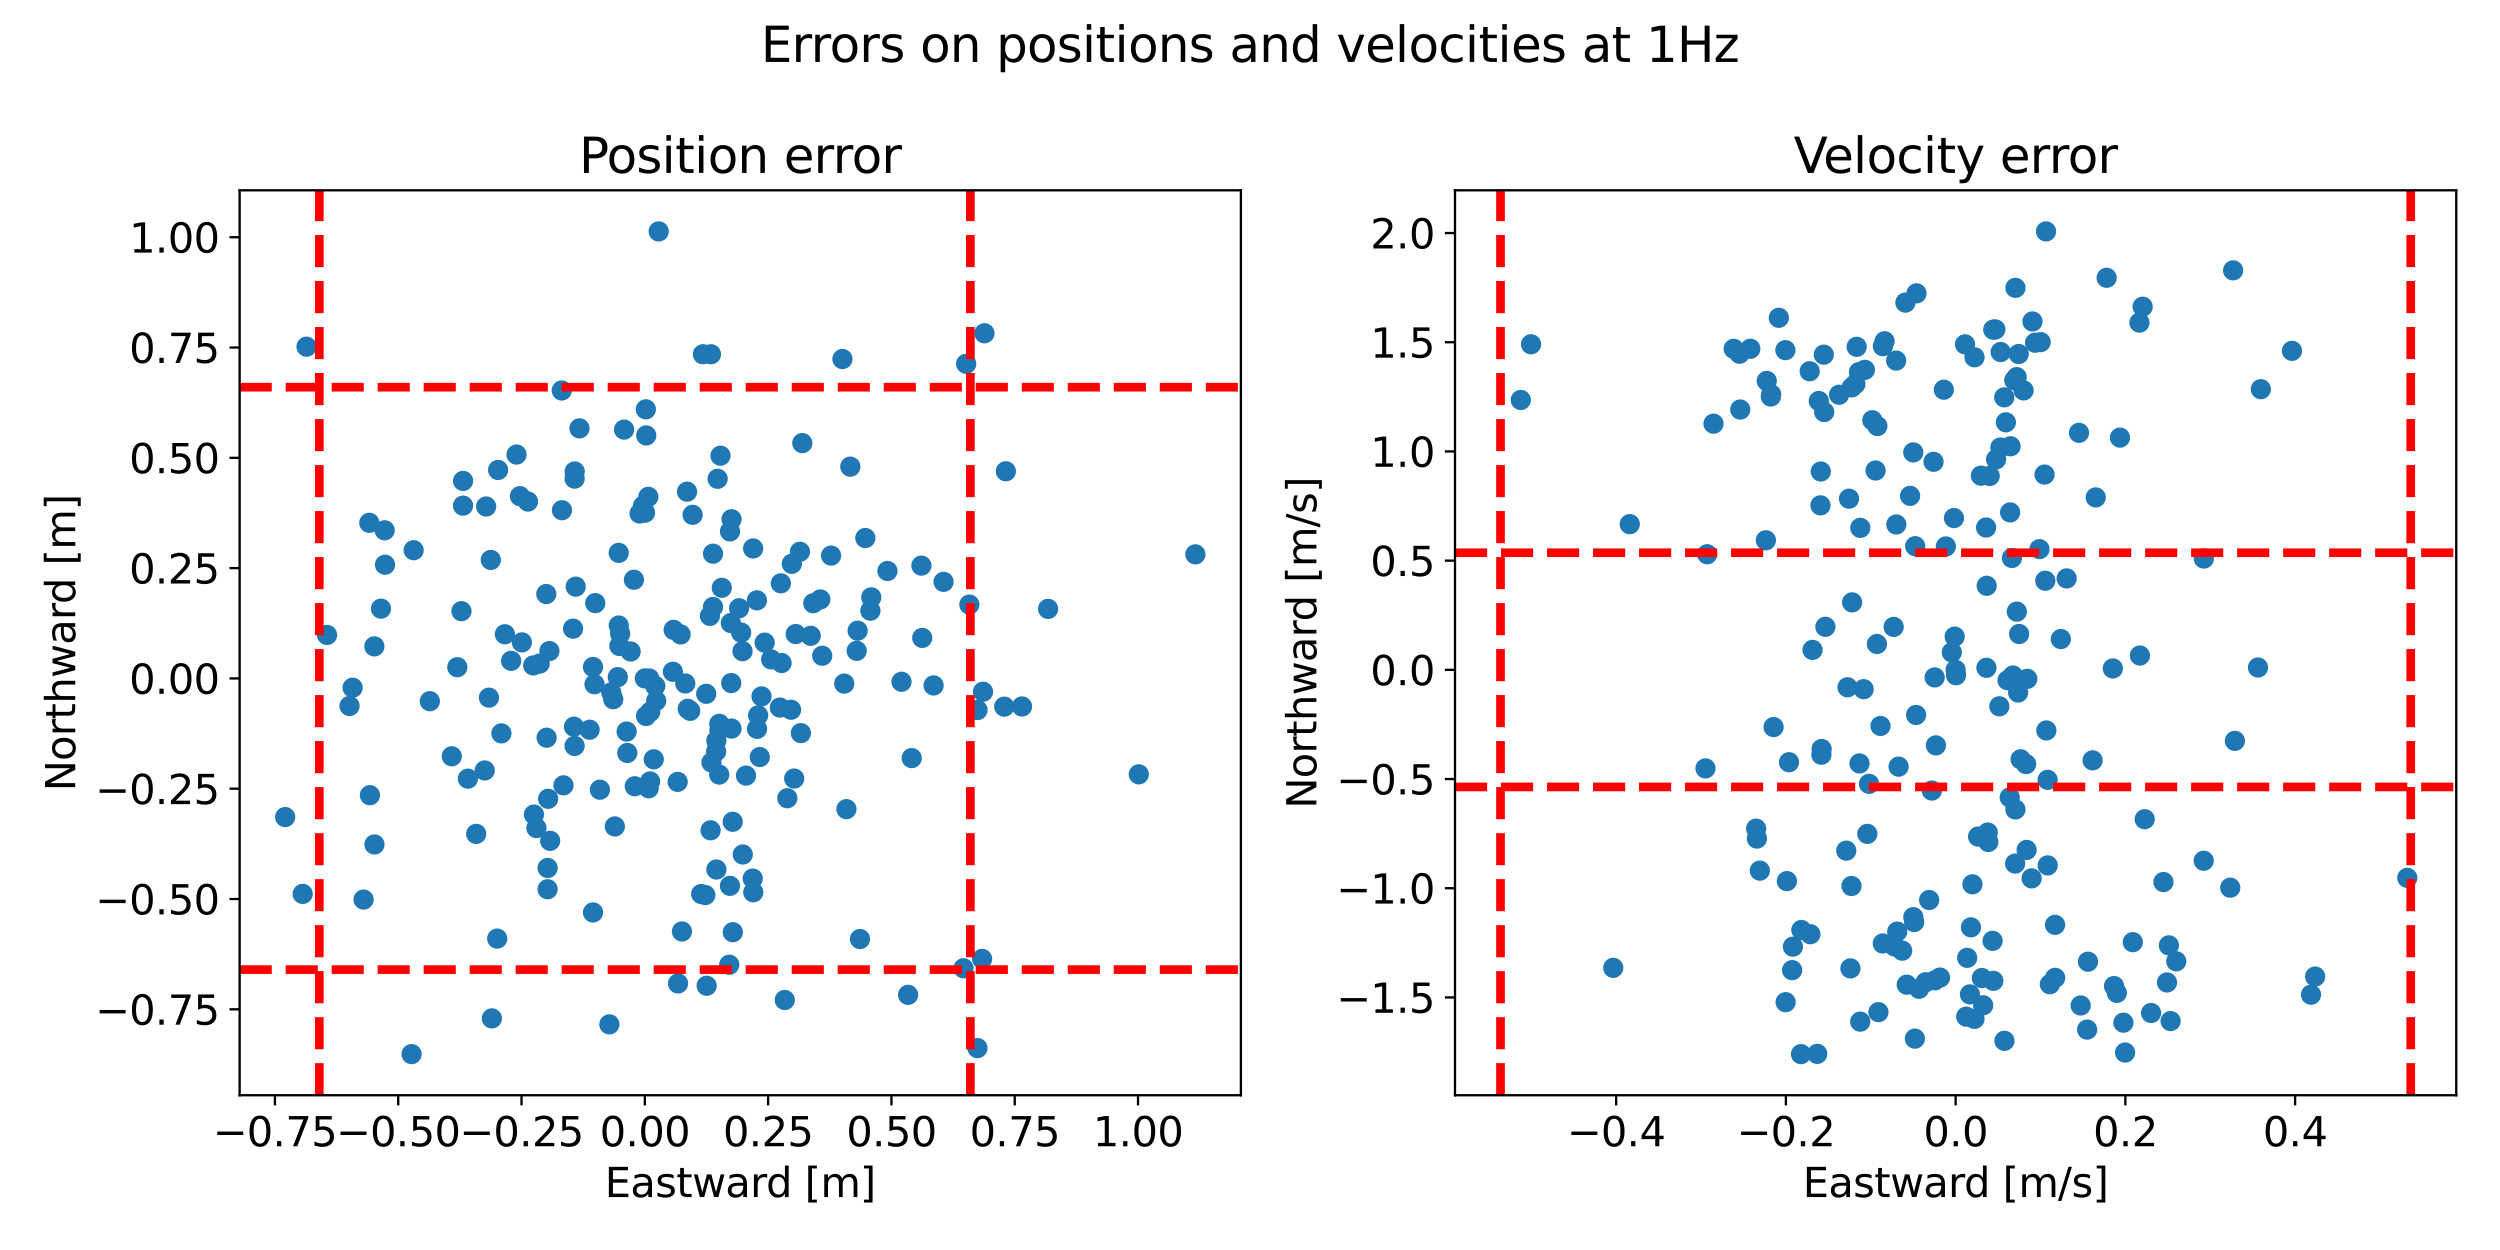 <?xml version="1.0" encoding="utf-8" standalone="no"?>
<!DOCTYPE svg PUBLIC "-//W3C//DTD SVG 1.1//EN"
  "http://www.w3.org/Graphics/SVG/1.1/DTD/svg11.dtd">
<svg xmlns:xlink="http://www.w3.org/1999/xlink" width="864pt" height="432pt" viewBox="0 0 864 432" xmlns="http://www.w3.org/2000/svg" version="1.1">
 <defs>
  <style type="text/css">*{stroke-linejoin: round; stroke-linecap: butt}</style>
 </defs>
 <g id="figure_1">
  <g id="patch_1">
   <path d="M 0 432 
L 864 432 
L 864 0 
L 0 0 
z
" style="fill: #ffffff"/>
  </g>
  <g id="axes_1">
   <g id="patch_2">
    <path d="M 82.82 378.52 
L 428.85 378.52 
L 428.85 65.76 
L 82.82 65.76 
z
" style="fill: #ffffff"/>
   </g>
   <g id="PathCollection_1">
    <defs>
     <path id="ma79c35f0a3" d="M 0 3 
C 0.796 3 1.559 2.684 2.121 2.121 
C 2.684 1.559 3 0.796 3 0 
C 3 -0.796 2.684 -1.559 2.121 -2.121 
C 1.559 -2.684 0.796 -3 0 -3 
C -0.796 -3 -1.559 -2.684 -2.121 -2.121 
C -2.684 -1.559 -3 -0.796 -3 0 
C -3 0.796 -2.684 1.559 -2.121 2.121 
C -1.559 2.684 -0.796 3 0 3 
z
" style="stroke: #1f77b4"/>
    </defs>
    <g clip-path="url(#p71b8e86d14)">
     <use xlink:href="#ma79c35f0a3" x="222.852" y="234.461" style="fill: #1f77b4; stroke: #1f77b4"/>
     <use xlink:href="#ma79c35f0a3" x="339.736" y="239.069" style="fill: #1f77b4; stroke: #1f77b4"/>
     <use xlink:href="#ma79c35f0a3" x="245.881" y="263.497" style="fill: #1f77b4; stroke: #1f77b4"/>
     <use xlink:href="#ma79c35f0a3" x="189.251" y="307.322" style="fill: #1f77b4; stroke: #1f77b4"/>
     <use xlink:href="#ma79c35f0a3" x="169.984" y="351.959" style="fill: #1f77b4; stroke: #1f77b4"/>
     <use xlink:href="#ma79c35f0a3" x="142.245" y="364.304" style="fill: #1f77b4; stroke: #1f77b4"/>
     <use xlink:href="#ma79c35f0a3" x="189.442" y="276.064" style="fill: #1f77b4; stroke: #1f77b4"/>
     <use xlink:href="#ma79c35f0a3" x="300.808" y="211.056" style="fill: #1f77b4; stroke: #1f77b4"/>
     <use xlink:href="#ma79c35f0a3" x="292.527" y="279.639" style="fill: #1f77b4; stroke: #1f77b4"/>
     <use xlink:href="#ma79c35f0a3" x="246.405" y="209.771" style="fill: #1f77b4; stroke: #1f77b4"/>
     <use xlink:href="#ma79c35f0a3" x="213.509" y="234.019" style="fill: #1f77b4; stroke: #1f77b4"/>
     <use xlink:href="#ma79c35f0a3" x="129.381" y="223.388" style="fill: #1f77b4; stroke: #1f77b4"/>
     <use xlink:href="#ma79c35f0a3" x="215.685" y="148.476" style="fill: #1f77b4; stroke: #1f77b4"/>
     <use xlink:href="#ma79c35f0a3" x="223.198" y="141.469" style="fill: #1f77b4; stroke: #1f77b4"/>
     <use xlink:href="#ma79c35f0a3" x="219.081" y="200.36" style="fill: #1f77b4; stroke: #1f77b4"/>
     <use xlink:href="#ma79c35f0a3" x="393.562" y="267.605" style="fill: #1f77b4; stroke: #1f77b4"/>
     <use xlink:href="#ma79c35f0a3" x="337.804" y="362.221" style="fill: #1f77b4; stroke: #1f77b4"/>
     <use xlink:href="#ma79c35f0a3" x="234.331" y="339.88" style="fill: #1f77b4; stroke: #1f77b4"/>
     <use xlink:href="#ma79c35f0a3" x="190.133" y="290.592" style="fill: #1f77b4; stroke: #1f77b4"/>
     <use xlink:href="#ma79c35f0a3" x="256.702" y="295.308" style="fill: #1f77b4; stroke: #1f77b4"/>
     <use xlink:href="#ma79c35f0a3" x="247.484" y="259.73" style="fill: #1f77b4; stroke: #1f77b4"/>
     <use xlink:href="#ma79c35f0a3" x="158.052" y="230.586" style="fill: #1f77b4; stroke: #1f77b4"/>
     <use xlink:href="#ma79c35f0a3" x="232.549" y="232.16" style="fill: #1f77b4; stroke: #1f77b4"/>
     <use xlink:href="#ma79c35f0a3" x="198.576" y="257.796" style="fill: #1f77b4; stroke: #1f77b4"/>
     <use xlink:href="#ma79c35f0a3" x="311.559" y="235.62" style="fill: #1f77b4; stroke: #1f77b4"/>
     <use xlink:href="#ma79c35f0a3" x="335.02" y="208.942" style="fill: #1f77b4; stroke: #1f77b4"/>
     <use xlink:href="#ma79c35f0a3" x="257.825" y="268.05" style="fill: #1f77b4; stroke: #1f77b4"/>
     <use xlink:href="#ma79c35f0a3" x="299.06" y="185.936" style="fill: #1f77b4; stroke: #1f77b4"/>
     <use xlink:href="#ma79c35f0a3" x="261.601" y="207.479" style="fill: #1f77b4; stroke: #1f77b4"/>
     <use xlink:href="#ma79c35f0a3" x="280.19" y="219.725" style="fill: #1f77b4; stroke: #1f77b4"/>
     <use xlink:href="#ma79c35f0a3" x="273.654" y="194.856" style="fill: #1f77b4; stroke: #1f77b4"/>
     <use xlink:href="#ma79c35f0a3" x="198.963" y="202.747" style="fill: #1f77b4; stroke: #1f77b4"/>
     <use xlink:href="#ma79c35f0a3" x="168.017" y="175.051" style="fill: #1f77b4; stroke: #1f77b4"/>
     <use xlink:href="#ma79c35f0a3" x="246.423" y="191.358" style="fill: #1f77b4; stroke: #1f77b4"/>
     <use xlink:href="#ma79c35f0a3" x="224.727" y="245.981" style="fill: #1f77b4; stroke: #1f77b4"/>
     <use xlink:href="#ma79c35f0a3" x="204.941" y="230.514" style="fill: #1f77b4; stroke: #1f77b4"/>
     <use xlink:href="#ma79c35f0a3" x="164.575" y="288.192" style="fill: #1f77b4; stroke: #1f77b4"/>
     <use xlink:href="#ma79c35f0a3" x="216.791" y="260.23" style="fill: #1f77b4; stroke: #1f77b4"/>
     <use xlink:href="#ma79c35f0a3" x="337.832" y="245.384" style="fill: #1f77b4; stroke: #1f77b4"/>
     <use xlink:href="#ma79c35f0a3" x="237.678" y="244.976" style="fill: #1f77b4; stroke: #1f77b4"/>
     <use xlink:href="#ma79c35f0a3" x="226.778" y="242.207" style="fill: #1f77b4; stroke: #1f77b4"/>
     <use xlink:href="#ma79c35f0a3" x="297.214" y="324.532" style="fill: #1f77b4; stroke: #1f77b4"/>
     <use xlink:href="#ma79c35f0a3" x="260.336" y="308.37" style="fill: #1f77b4; stroke: #1f77b4"/>
     <use xlink:href="#ma79c35f0a3" x="262.576" y="261.631" style="fill: #1f77b4; stroke: #1f77b4"/>
     <use xlink:href="#ma79c35f0a3" x="184.276" y="229.979" style="fill: #1f77b4; stroke: #1f77b4"/>
     <use xlink:href="#ma79c35f0a3" x="219.376" y="271.732" style="fill: #1f77b4; stroke: #1f77b4"/>
     <use xlink:href="#ma79c35f0a3" x="213.829" y="191.082" style="fill: #1f77b4; stroke: #1f77b4"/>
     <use xlink:href="#ma79c35f0a3" x="273.389" y="245.284" style="fill: #1f77b4; stroke: #1f77b4"/>
     <use xlink:href="#ma79c35f0a3" x="318.433" y="195.479" style="fill: #1f77b4; stroke: #1f77b4"/>
     <use xlink:href="#ma79c35f0a3" x="413.121" y="191.586" style="fill: #1f77b4; stroke: #1f77b4"/>
     <use xlink:href="#ma79c35f0a3" x="353.212" y="244.159" style="fill: #1f77b4; stroke: #1f77b4"/>
     <use xlink:href="#ma79c35f0a3" x="293.866" y="161.276" style="fill: #1f77b4; stroke: #1f77b4"/>
     <use xlink:href="#ma79c35f0a3" x="252.798" y="251.793" style="fill: #1f77b4; stroke: #1f77b4"/>
     <use xlink:href="#ma79c35f0a3" x="205.726" y="208.442" style="fill: #1f77b4; stroke: #1f77b4"/>
     <use xlink:href="#ma79c35f0a3" x="222.23" y="174.82" style="fill: #1f77b4; stroke: #1f77b4"/>
     <use xlink:href="#ma79c35f0a3" x="205.464" y="236.478" style="fill: #1f77b4; stroke: #1f77b4"/>
     <use xlink:href="#ma79c35f0a3" x="222.912" y="177.181" style="fill: #1f77b4; stroke: #1f77b4"/>
     <use xlink:href="#ma79c35f0a3" x="296.395" y="217.976" style="fill: #1f77b4; stroke: #1f77b4"/>
     <use xlink:href="#ma79c35f0a3" x="214.328" y="219.044" style="fill: #1f77b4; stroke: #1f77b4"/>
     <use xlink:href="#ma79c35f0a3" x="274.999" y="219.124" style="fill: #1f77b4; stroke: #1f77b4"/>
     <use xlink:href="#ma79c35f0a3" x="322.649" y="236.888" style="fill: #1f77b4; stroke: #1f77b4"/>
     <use xlink:href="#ma79c35f0a3" x="269.863" y="201.596" style="fill: #1f77b4; stroke: #1f77b4"/>
     <use xlink:href="#ma79c35f0a3" x="127.633" y="180.686" style="fill: #1f77b4; stroke: #1f77b4"/>
     <use xlink:href="#ma79c35f0a3" x="129.414" y="291.848" style="fill: #1f77b4; stroke: #1f77b4"/>
     <use xlink:href="#ma79c35f0a3" x="245.345" y="212.86" style="fill: #1f77b4; stroke: #1f77b4"/>
     <use xlink:href="#ma79c35f0a3" x="247.588" y="300.497" style="fill: #1f77b4; stroke: #1f77b4"/>
     <use xlink:href="#ma79c35f0a3" x="189.875" y="225.014" style="fill: #1f77b4; stroke: #1f77b4"/>
     <use xlink:href="#ma79c35f0a3" x="179.681" y="171.465" style="fill: #1f77b4; stroke: #1f77b4"/>
     <use xlink:href="#ma79c35f0a3" x="248.599" y="250.145" style="fill: #1f77b4; stroke: #1f77b4"/>
     <use xlink:href="#ma79c35f0a3" x="274.468" y="269.066" style="fill: #1f77b4; stroke: #1f77b4"/>
     <use xlink:href="#ma79c35f0a3" x="242.343" y="308.97" style="fill: #1f77b4; stroke: #1f77b4"/>
     <use xlink:href="#ma79c35f0a3" x="212.482" y="285.619" style="fill: #1f77b4; stroke: #1f77b4"/>
     <use xlink:href="#ma79c35f0a3" x="194.725" y="271.417" style="fill: #1f77b4; stroke: #1f77b4"/>
     <use xlink:href="#ma79c35f0a3" x="159.483" y="211.222" style="fill: #1f77b4; stroke: #1f77b4"/>
     <use xlink:href="#ma79c35f0a3" x="277.28" y="153.142" style="fill: #1f77b4; stroke: #1f77b4"/>
     <use xlink:href="#ma79c35f0a3" x="245.707" y="122.428" style="fill: #1f77b4; stroke: #1f77b4"/>
     <use xlink:href="#ma79c35f0a3" x="301.11" y="206.443" style="fill: #1f77b4; stroke: #1f77b4"/>
     <use xlink:href="#ma79c35f0a3" x="347.073" y="244.217" style="fill: #1f77b4; stroke: #1f77b4"/>
     <use xlink:href="#ma79c35f0a3" x="339.413" y="331.39" style="fill: #1f77b4; stroke: #1f77b4"/>
     <use xlink:href="#ma79c35f0a3" x="252.035" y="333.416" style="fill: #1f77b4; stroke: #1f77b4"/>
     <use xlink:href="#ma79c35f0a3" x="244.066" y="239.784" style="fill: #1f77b4; stroke: #1f77b4"/>
     <use xlink:href="#ma79c35f0a3" x="223.343" y="150.491" style="fill: #1f77b4; stroke: #1f77b4"/>
     <use xlink:href="#ma79c35f0a3" x="168.98" y="241.118" style="fill: #1f77b4; stroke: #1f77b4"/>
     <use xlink:href="#ma79c35f0a3" x="207.326" y="272.929" style="fill: #1f77b4; stroke: #1f77b4"/>
     <use xlink:href="#ma79c35f0a3" x="156.131" y="261.368" style="fill: #1f77b4; stroke: #1f77b4"/>
     <use xlink:href="#ma79c35f0a3" x="252.721" y="236.064" style="fill: #1f77b4; stroke: #1f77b4"/>
     <use xlink:href="#ma79c35f0a3" x="224.188" y="272.426" style="fill: #1f77b4; stroke: #1f77b4"/>
     <use xlink:href="#ma79c35f0a3" x="236.837" y="236.209" style="fill: #1f77b4; stroke: #1f77b4"/>
     <use xlink:href="#ma79c35f0a3" x="247.57" y="255.974" style="fill: #1f77b4; stroke: #1f77b4"/>
     <use xlink:href="#ma79c35f0a3" x="223.277" y="247.45" style="fill: #1f77b4; stroke: #1f77b4"/>
     <use xlink:href="#ma79c35f0a3" x="252.585" y="215.317" style="fill: #1f77b4; stroke: #1f77b4"/>
     <use xlink:href="#ma79c35f0a3" x="214.063" y="223.238" style="fill: #1f77b4; stroke: #1f77b4"/>
     <use xlink:href="#ma79c35f0a3" x="261.63" y="251.896" style="fill: #1f77b4; stroke: #1f77b4"/>
     <use xlink:href="#ma79c35f0a3" x="173.283" y="253.452" style="fill: #1f77b4; stroke: #1f77b4"/>
     <use xlink:href="#ma79c35f0a3" x="198.358" y="251.155" style="fill: #1f77b4; stroke: #1f77b4"/>
     <use xlink:href="#ma79c35f0a3" x="315.079" y="261.989" style="fill: #1f77b4; stroke: #1f77b4"/>
     <use xlink:href="#ma79c35f0a3" x="225.934" y="262.417" style="fill: #1f77b4; stroke: #1f77b4"/>
     <use xlink:href="#ma79c35f0a3" x="182.464" y="173.343" style="fill: #1f77b4; stroke: #1f77b4"/>
     <use xlink:href="#ma79c35f0a3" x="224.064" y="171.702" style="fill: #1f77b4; stroke: #1f77b4"/>
     <use xlink:href="#ma79c35f0a3" x="235.213" y="219.265" style="fill: #1f77b4; stroke: #1f77b4"/>
     <use xlink:href="#ma79c35f0a3" x="249.449" y="203.143" style="fill: #1f77b4; stroke: #1f77b4"/>
     <use xlink:href="#ma79c35f0a3" x="263.183" y="240.681" style="fill: #1f77b4; stroke: #1f77b4"/>
     <use xlink:href="#ma79c35f0a3" x="276.457" y="190.689" style="fill: #1f77b4; stroke: #1f77b4"/>
     <use xlink:href="#ma79c35f0a3" x="306.712" y="197.33" style="fill: #1f77b4; stroke: #1f77b4"/>
     <use xlink:href="#ma79c35f0a3" x="284.159" y="226.627" style="fill: #1f77b4; stroke: #1f77b4"/>
     <use xlink:href="#ma79c35f0a3" x="232.816" y="217.685" style="fill: #1f77b4; stroke: #1f77b4"/>
     <use xlink:href="#ma79c35f0a3" x="252.274" y="306.151" style="fill: #1f77b4; stroke: #1f77b4"/>
     <use xlink:href="#ma79c35f0a3" x="332.979" y="334.641" style="fill: #1f77b4; stroke: #1f77b4"/>
     <use xlink:href="#ma79c35f0a3" x="271.212" y="345.593" style="fill: #1f77b4; stroke: #1f77b4"/>
     <use xlink:href="#ma79c35f0a3" x="184.527" y="281.511" style="fill: #1f77b4; stroke: #1f77b4"/>
     <use xlink:href="#ma79c35f0a3" x="248.018" y="165.477" style="fill: #1f77b4; stroke: #1f77b4"/>
     <use xlink:href="#ma79c35f0a3" x="227.638" y="79.976" style="fill: #1f77b4; stroke: #1f77b4"/>
     <use xlink:href="#ma79c35f0a3" x="105.94" y="119.812" style="fill: #1f77b4; stroke: #1f77b4"/>
     <use xlink:href="#ma79c35f0a3" x="198.618" y="162.943" style="fill: #1f77b4; stroke: #1f77b4"/>
     <use xlink:href="#ma79c35f0a3" x="189.256" y="299.974" style="fill: #1f77b4; stroke: #1f77b4"/>
     <use xlink:href="#ma79c35f0a3" x="204.942" y="315.347" style="fill: #1f77b4; stroke: #1f77b4"/>
     <use xlink:href="#ma79c35f0a3" x="235.683" y="321.922" style="fill: #1f77b4; stroke: #1f77b4"/>
     <use xlink:href="#ma79c35f0a3" x="243.77" y="309.322" style="fill: #1f77b4; stroke: #1f77b4"/>
     <use xlink:href="#ma79c35f0a3" x="272.102" y="275.861" style="fill: #1f77b4; stroke: #1f77b4"/>
     <use xlink:href="#ma79c35f0a3" x="224.67" y="270.071" style="fill: #1f77b4; stroke: #1f77b4"/>
     <use xlink:href="#ma79c35f0a3" x="244.225" y="340.681" style="fill: #1f77b4; stroke: #1f77b4"/>
     <use xlink:href="#ma79c35f0a3" x="216.559" y="252.825" style="fill: #1f77b4; stroke: #1f77b4"/>
     <use xlink:href="#ma79c35f0a3" x="253.228" y="284.008" style="fill: #1f77b4; stroke: #1f77b4"/>
     <use xlink:href="#ma79c35f0a3" x="269.52" y="244.529" style="fill: #1f77b4; stroke: #1f77b4"/>
     <use xlink:href="#ma79c35f0a3" x="194.147" y="134.949" style="fill: #1f77b4; stroke: #1f77b4"/>
     <use xlink:href="#ma79c35f0a3" x="256.143" y="218.626" style="fill: #1f77b4; stroke: #1f77b4"/>
     <use xlink:href="#ma79c35f0a3" x="210.601" y="354.028" style="fill: #1f77b4; stroke: #1f77b4"/>
     <use xlink:href="#ma79c35f0a3" x="253.265" y="322.173" style="fill: #1f77b4; stroke: #1f77b4"/>
     <use xlink:href="#ma79c35f0a3" x="256.612" y="225.056" style="fill: #1f77b4; stroke: #1f77b4"/>
     <use xlink:href="#ma79c35f0a3" x="333.909" y="125.734" style="fill: #1f77b4; stroke: #1f77b4"/>
     <use xlink:href="#ma79c35f0a3" x="266.502" y="227.88" style="fill: #1f77b4; stroke: #1f77b4"/>
     <use xlink:href="#ma79c35f0a3" x="213.843" y="216.184" style="fill: #1f77b4; stroke: #1f77b4"/>
     <use xlink:href="#ma79c35f0a3" x="203.766" y="252.193" style="fill: #1f77b4; stroke: #1f77b4"/>
     <use xlink:href="#ma79c35f0a3" x="188.918" y="254.95" style="fill: #1f77b4; stroke: #1f77b4"/>
     <use xlink:href="#ma79c35f0a3" x="242.932" y="122.427" style="fill: #1f77b4; stroke: #1f77b4"/>
     <use xlink:href="#ma79c35f0a3" x="148.552" y="242.33" style="fill: #1f77b4; stroke: #1f77b4"/>
     <use xlink:href="#ma79c35f0a3" x="121.857" y="237.667" style="fill: #1f77b4; stroke: #1f77b4"/>
     <use xlink:href="#ma79c35f0a3" x="113.023" y="219.441" style="fill: #1f77b4; stroke: #1f77b4"/>
     <use xlink:href="#ma79c35f0a3" x="221.038" y="177.465" style="fill: #1f77b4; stroke: #1f77b4"/>
     <use xlink:href="#ma79c35f0a3" x="326.093" y="201.086" style="fill: #1f77b4; stroke: #1f77b4"/>
     <use xlink:href="#ma79c35f0a3" x="281.07" y="208.472" style="fill: #1f77b4; stroke: #1f77b4"/>
     <use xlink:href="#ma79c35f0a3" x="238.544" y="245.664" style="fill: #1f77b4; stroke: #1f77b4"/>
     <use xlink:href="#ma79c35f0a3" x="224.395" y="234.484" style="fill: #1f77b4; stroke: #1f77b4"/>
     <use xlink:href="#ma79c35f0a3" x="276.777" y="253.361" style="fill: #1f77b4; stroke: #1f77b4"/>
     <use xlink:href="#ma79c35f0a3" x="198.046" y="217.26" style="fill: #1f77b4; stroke: #1f77b4"/>
     <use xlink:href="#ma79c35f0a3" x="211.933" y="241.651" style="fill: #1f77b4; stroke: #1f77b4"/>
     <use xlink:href="#ma79c35f0a3" x="264.273" y="222.101" style="fill: #1f77b4; stroke: #1f77b4"/>
     <use xlink:href="#ma79c35f0a3" x="270.115" y="229.144" style="fill: #1f77b4; stroke: #1f77b4"/>
     <use xlink:href="#ma79c35f0a3" x="252.821" y="179.444" style="fill: #1f77b4; stroke: #1f77b4"/>
     <use xlink:href="#ma79c35f0a3" x="283.502" y="207.161" style="fill: #1f77b4; stroke: #1f77b4"/>
     <use xlink:href="#ma79c35f0a3" x="104.611" y="308.932" style="fill: #1f77b4; stroke: #1f77b4"/>
     <use xlink:href="#ma79c35f0a3" x="180.362" y="222.013" style="fill: #1f77b4; stroke: #1f77b4"/>
     <use xlink:href="#ma79c35f0a3" x="167.512" y="266.275" style="fill: #1f77b4; stroke: #1f77b4"/>
     <use xlink:href="#ma79c35f0a3" x="98.549" y="282.376" style="fill: #1f77b4; stroke: #1f77b4"/>
     <use xlink:href="#ma79c35f0a3" x="185.389" y="286.158" style="fill: #1f77b4; stroke: #1f77b4"/>
     <use xlink:href="#ma79c35f0a3" x="287.22" y="192.014" style="fill: #1f77b4; stroke: #1f77b4"/>
     <use xlink:href="#ma79c35f0a3" x="260.143" y="303.631" style="fill: #1f77b4; stroke: #1f77b4"/>
     <use xlink:href="#ma79c35f0a3" x="291.144" y="124.079" style="fill: #1f77b4; stroke: #1f77b4"/>
     <use xlink:href="#ma79c35f0a3" x="340.24" y="115.177" style="fill: #1f77b4; stroke: #1f77b4"/>
     <use xlink:href="#ma79c35f0a3" x="347.617" y="162.871" style="fill: #1f77b4; stroke: #1f77b4"/>
     <use xlink:href="#ma79c35f0a3" x="362.221" y="210.429" style="fill: #1f77b4; stroke: #1f77b4"/>
     <use xlink:href="#ma79c35f0a3" x="318.731" y="220.46" style="fill: #1f77b4; stroke: #1f77b4"/>
     <use xlink:href="#ma79c35f0a3" x="255.438" y="210.208" style="fill: #1f77b4; stroke: #1f77b4"/>
     <use xlink:href="#ma79c35f0a3" x="133.066" y="195.176" style="fill: #1f77b4; stroke: #1f77b4"/>
     <use xlink:href="#ma79c35f0a3" x="142.956" y="190.146" style="fill: #1f77b4; stroke: #1f77b4"/>
     <use xlink:href="#ma79c35f0a3" x="131.664" y="210.351" style="fill: #1f77b4; stroke: #1f77b4"/>
     <use xlink:href="#ma79c35f0a3" x="291.773" y="236.252" style="fill: #1f77b4; stroke: #1f77b4"/>
     <use xlink:href="#ma79c35f0a3" x="262.016" y="247.232" style="fill: #1f77b4; stroke: #1f77b4"/>
     <use xlink:href="#ma79c35f0a3" x="248.654" y="252.346" style="fill: #1f77b4; stroke: #1f77b4"/>
     <use xlink:href="#ma79c35f0a3" x="260.285" y="189.553" style="fill: #1f77b4; stroke: #1f77b4"/>
     <use xlink:href="#ma79c35f0a3" x="239.364" y="177.922" style="fill: #1f77b4; stroke: #1f77b4"/>
     <use xlink:href="#ma79c35f0a3" x="313.837" y="343.815" style="fill: #1f77b4; stroke: #1f77b4"/>
     <use xlink:href="#ma79c35f0a3" x="234.199" y="270.219" style="fill: #1f77b4; stroke: #1f77b4"/>
     <use xlink:href="#ma79c35f0a3" x="226.474" y="237.077" style="fill: #1f77b4; stroke: #1f77b4"/>
     <use xlink:href="#ma79c35f0a3" x="176.644" y="228.387" style="fill: #1f77b4; stroke: #1f77b4"/>
     <use xlink:href="#ma79c35f0a3" x="120.796" y="243.978" style="fill: #1f77b4; stroke: #1f77b4"/>
     <use xlink:href="#ma79c35f0a3" x="132.936" y="183.269" style="fill: #1f77b4; stroke: #1f77b4"/>
     <use xlink:href="#ma79c35f0a3" x="178.509" y="157.092" style="fill: #1f77b4; stroke: #1f77b4"/>
     <use xlink:href="#ma79c35f0a3" x="186.506" y="229.333" style="fill: #1f77b4; stroke: #1f77b4"/>
     <use xlink:href="#ma79c35f0a3" x="174.485" y="219.2" style="fill: #1f77b4; stroke: #1f77b4"/>
     <use xlink:href="#ma79c35f0a3" x="127.842" y="274.819" style="fill: #1f77b4; stroke: #1f77b4"/>
     <use xlink:href="#ma79c35f0a3" x="171.845" y="324.378" style="fill: #1f77b4; stroke: #1f77b4"/>
     <use xlink:href="#ma79c35f0a3" x="125.654" y="310.885" style="fill: #1f77b4; stroke: #1f77b4"/>
     <use xlink:href="#ma79c35f0a3" x="217.945" y="225.153" style="fill: #1f77b4; stroke: #1f77b4"/>
     <use xlink:href="#ma79c35f0a3" x="237.441" y="169.925" style="fill: #1f77b4; stroke: #1f77b4"/>
     <use xlink:href="#ma79c35f0a3" x="160.043" y="166.203" style="fill: #1f77b4; stroke: #1f77b4"/>
     <use xlink:href="#ma79c35f0a3" x="172.147" y="162.415" style="fill: #1f77b4; stroke: #1f77b4"/>
     <use xlink:href="#ma79c35f0a3" x="160.023" y="174.756" style="fill: #1f77b4; stroke: #1f77b4"/>
     <use xlink:href="#ma79c35f0a3" x="211.241" y="239.28" style="fill: #1f77b4; stroke: #1f77b4"/>
     <use xlink:href="#ma79c35f0a3" x="296.076" y="224.934" style="fill: #1f77b4; stroke: #1f77b4"/>
     <use xlink:href="#ma79c35f0a3" x="169.624" y="193.516" style="fill: #1f77b4; stroke: #1f77b4"/>
     <use xlink:href="#ma79c35f0a3" x="194.216" y="176.325" style="fill: #1f77b4; stroke: #1f77b4"/>
     <use xlink:href="#ma79c35f0a3" x="200.264" y="148.042" style="fill: #1f77b4; stroke: #1f77b4"/>
     <use xlink:href="#ma79c35f0a3" x="248.995" y="157.489" style="fill: #1f77b4; stroke: #1f77b4"/>
     <use xlink:href="#ma79c35f0a3" x="252.291" y="183.65" style="fill: #1f77b4; stroke: #1f77b4"/>
     <use xlink:href="#ma79c35f0a3" x="198.592" y="165.409" style="fill: #1f77b4; stroke: #1f77b4"/>
     <use xlink:href="#ma79c35f0a3" x="188.8" y="205.298" style="fill: #1f77b4; stroke: #1f77b4"/>
     <use xlink:href="#ma79c35f0a3" x="161.71" y="269.104" style="fill: #1f77b4; stroke: #1f77b4"/>
     <use xlink:href="#ma79c35f0a3" x="248.558" y="267.687" style="fill: #1f77b4; stroke: #1f77b4"/>
     <use xlink:href="#ma79c35f0a3" x="245.577" y="286.956" style="fill: #1f77b4; stroke: #1f77b4"/>
    </g>
   </g>
   <g id="matplotlib.axis_1">
    <g id="xtick_1">
     <g id="line2d_1">
      <defs>
       <path id="mdf97f7e94f" d="M 0 0 
L 0 3.5 
" style="stroke: #000000; stroke-width: 0.8"/>
      </defs>
      <g>
       <use xlink:href="#mdf97f7e94f" x="95.012" y="378.52" style="stroke: #000000; stroke-width: 0.8"/>
      </g>
     </g>
     <g id="text_1">
      <!-- −0.75 -->
      <g transform="translate(73.561 396.158) scale(0.14 -0.14)">
       <defs>
        <path id="DejaVuSans-2212" d="M 678 2272 
L 4684 2272 
L 4684 1741 
L 678 1741 
L 678 2272 
z
" transform="scale(0.016)"/>
        <path id="DejaVuSans-30" d="M 2034 4250 
Q 1547 4250 1301 3770 
Q 1056 3291 1056 2328 
Q 1056 1369 1301 889 
Q 1547 409 2034 409 
Q 2525 409 2770 889 
Q 3016 1369 3016 2328 
Q 3016 3291 2770 3770 
Q 2525 4250 2034 4250 
z
M 2034 4750 
Q 2819 4750 3233 4129 
Q 3647 3509 3647 2328 
Q 3647 1150 3233 529 
Q 2819 -91 2034 -91 
Q 1250 -91 836 529 
Q 422 1150 422 2328 
Q 422 3509 836 4129 
Q 1250 4750 2034 4750 
z
" transform="scale(0.016)"/>
        <path id="DejaVuSans-2e" d="M 684 794 
L 1344 794 
L 1344 0 
L 684 0 
L 684 794 
z
" transform="scale(0.016)"/>
        <path id="DejaVuSans-37" d="M 525 4666 
L 3525 4666 
L 3525 4397 
L 1831 0 
L 1172 0 
L 2766 4134 
L 525 4134 
L 525 4666 
z
" transform="scale(0.016)"/>
        <path id="DejaVuSans-35" d="M 691 4666 
L 3169 4666 
L 3169 4134 
L 1269 4134 
L 1269 2991 
Q 1406 3038 1543 3061 
Q 1681 3084 1819 3084 
Q 2600 3084 3056 2656 
Q 3513 2228 3513 1497 
Q 3513 744 3044 326 
Q 2575 -91 1722 -91 
Q 1428 -91 1123 -41 
Q 819 9 494 109 
L 494 744 
Q 775 591 1075 516 
Q 1375 441 1709 441 
Q 2250 441 2565 725 
Q 2881 1009 2881 1497 
Q 2881 1984 2565 2268 
Q 2250 2553 1709 2553 
Q 1456 2553 1204 2497 
Q 953 2441 691 2322 
L 691 4666 
z
" transform="scale(0.016)"/>
       </defs>
       <use xlink:href="#DejaVuSans-2212"/>
       <use xlink:href="#DejaVuSans-30" x="83.789"/>
       <use xlink:href="#DejaVuSans-2e" x="147.412"/>
       <use xlink:href="#DejaVuSans-37" x="179.199"/>
       <use xlink:href="#DejaVuSans-35" x="242.822"/>
      </g>
     </g>
    </g>
    <g id="xtick_2">
     <g id="line2d_2">
      <g>
       <use xlink:href="#mdf97f7e94f" x="137.626" y="378.52" style="stroke: #000000; stroke-width: 0.8"/>
      </g>
     </g>
     <g id="text_2">
      <!-- −0.50 -->
      <g transform="translate(116.174 396.158) scale(0.14 -0.14)">
       <use xlink:href="#DejaVuSans-2212"/>
       <use xlink:href="#DejaVuSans-30" x="83.789"/>
       <use xlink:href="#DejaVuSans-2e" x="147.412"/>
       <use xlink:href="#DejaVuSans-35" x="179.199"/>
       <use xlink:href="#DejaVuSans-30" x="242.822"/>
      </g>
     </g>
    </g>
    <g id="xtick_3">
     <g id="line2d_3">
      <g>
       <use xlink:href="#mdf97f7e94f" x="180.239" y="378.52" style="stroke: #000000; stroke-width: 0.8"/>
      </g>
     </g>
     <g id="text_3">
      <!-- −0.25 -->
      <g transform="translate(158.787 396.158) scale(0.14 -0.14)">
       <defs>
        <path id="DejaVuSans-32" d="M 1228 531 
L 3431 531 
L 3431 0 
L 469 0 
L 469 531 
Q 828 903 1448 1529 
Q 2069 2156 2228 2338 
Q 2531 2678 2651 2914 
Q 2772 3150 2772 3378 
Q 2772 3750 2511 3984 
Q 2250 4219 1831 4219 
Q 1534 4219 1204 4116 
Q 875 4013 500 3803 
L 500 4441 
Q 881 4594 1212 4672 
Q 1544 4750 1819 4750 
Q 2544 4750 2975 4387 
Q 3406 4025 3406 3419 
Q 3406 3131 3298 2873 
Q 3191 2616 2906 2266 
Q 2828 2175 2409 1742 
Q 1991 1309 1228 531 
z
" transform="scale(0.016)"/>
       </defs>
       <use xlink:href="#DejaVuSans-2212"/>
       <use xlink:href="#DejaVuSans-30" x="83.789"/>
       <use xlink:href="#DejaVuSans-2e" x="147.412"/>
       <use xlink:href="#DejaVuSans-32" x="179.199"/>
       <use xlink:href="#DejaVuSans-35" x="242.822"/>
      </g>
     </g>
    </g>
    <g id="xtick_4">
     <g id="line2d_4">
      <g>
       <use xlink:href="#mdf97f7e94f" x="222.852" y="378.52" style="stroke: #000000; stroke-width: 0.8"/>
      </g>
     </g>
     <g id="text_4">
      <!-- 0.00 -->
      <g transform="translate(207.266 396.158) scale(0.14 -0.14)">
       <use xlink:href="#DejaVuSans-30"/>
       <use xlink:href="#DejaVuSans-2e" x="63.623"/>
       <use xlink:href="#DejaVuSans-30" x="95.41"/>
       <use xlink:href="#DejaVuSans-30" x="159.033"/>
      </g>
     </g>
    </g>
    <g id="xtick_5">
     <g id="line2d_5">
      <g>
       <use xlink:href="#mdf97f7e94f" x="265.465" y="378.52" style="stroke: #000000; stroke-width: 0.8"/>
      </g>
     </g>
     <g id="text_5">
      <!-- 0.25 -->
      <g transform="translate(249.879 396.158) scale(0.14 -0.14)">
       <use xlink:href="#DejaVuSans-30"/>
       <use xlink:href="#DejaVuSans-2e" x="63.623"/>
       <use xlink:href="#DejaVuSans-32" x="95.41"/>
       <use xlink:href="#DejaVuSans-35" x="159.033"/>
      </g>
     </g>
    </g>
    <g id="xtick_6">
     <g id="line2d_6">
      <g>
       <use xlink:href="#mdf97f7e94f" x="308.079" y="378.52" style="stroke: #000000; stroke-width: 0.8"/>
      </g>
     </g>
     <g id="text_6">
      <!-- 0.50 -->
      <g transform="translate(292.493 396.158) scale(0.14 -0.14)">
       <use xlink:href="#DejaVuSans-30"/>
       <use xlink:href="#DejaVuSans-2e" x="63.623"/>
       <use xlink:href="#DejaVuSans-35" x="95.41"/>
       <use xlink:href="#DejaVuSans-30" x="159.033"/>
      </g>
     </g>
    </g>
    <g id="xtick_7">
     <g id="line2d_7">
      <g>
       <use xlink:href="#mdf97f7e94f" x="350.692" y="378.52" style="stroke: #000000; stroke-width: 0.8"/>
      </g>
     </g>
     <g id="text_7">
      <!-- 0.75 -->
      <g transform="translate(335.106 396.158) scale(0.14 -0.14)">
       <use xlink:href="#DejaVuSans-30"/>
       <use xlink:href="#DejaVuSans-2e" x="63.623"/>
       <use xlink:href="#DejaVuSans-37" x="95.41"/>
       <use xlink:href="#DejaVuSans-35" x="159.033"/>
      </g>
     </g>
    </g>
    <g id="xtick_8">
     <g id="line2d_8">
      <g>
       <use xlink:href="#mdf97f7e94f" x="393.305" y="378.52" style="stroke: #000000; stroke-width: 0.8"/>
      </g>
     </g>
     <g id="text_8">
      <!-- 1.00 -->
      <g transform="translate(377.719 396.158) scale(0.14 -0.14)">
       <defs>
        <path id="DejaVuSans-31" d="M 794 531 
L 1825 531 
L 1825 4091 
L 703 3866 
L 703 4441 
L 1819 4666 
L 2450 4666 
L 2450 531 
L 3481 531 
L 3481 0 
L 794 0 
L 794 531 
z
" transform="scale(0.016)"/>
       </defs>
       <use xlink:href="#DejaVuSans-31"/>
       <use xlink:href="#DejaVuSans-2e" x="63.623"/>
       <use xlink:href="#DejaVuSans-30" x="95.41"/>
       <use xlink:href="#DejaVuSans-30" x="159.033"/>
      </g>
     </g>
    </g>
    <g id="text_9">
     <!-- Eastward [m] -->
     <g transform="translate(209.013 413.707) scale(0.14 -0.14)">
      <defs>
       <path id="DejaVuSans-45" d="M 628 4666 
L 3578 4666 
L 3578 4134 
L 1259 4134 
L 1259 2753 
L 3481 2753 
L 3481 2222 
L 1259 2222 
L 1259 531 
L 3634 531 
L 3634 0 
L 628 0 
L 628 4666 
z
" transform="scale(0.016)"/>
       <path id="DejaVuSans-61" d="M 2194 1759 
Q 1497 1759 1228 1600 
Q 959 1441 959 1056 
Q 959 750 1161 570 
Q 1363 391 1709 391 
Q 2188 391 2477 730 
Q 2766 1069 2766 1631 
L 2766 1759 
L 2194 1759 
z
M 3341 1997 
L 3341 0 
L 2766 0 
L 2766 531 
Q 2569 213 2275 61 
Q 1981 -91 1556 -91 
Q 1019 -91 701 211 
Q 384 513 384 1019 
Q 384 1609 779 1909 
Q 1175 2209 1959 2209 
L 2766 2209 
L 2766 2266 
Q 2766 2663 2505 2880 
Q 2244 3097 1772 3097 
Q 1472 3097 1187 3025 
Q 903 2953 641 2809 
L 641 3341 
Q 956 3463 1253 3523 
Q 1550 3584 1831 3584 
Q 2591 3584 2966 3190 
Q 3341 2797 3341 1997 
z
" transform="scale(0.016)"/>
       <path id="DejaVuSans-73" d="M 2834 3397 
L 2834 2853 
Q 2591 2978 2328 3040 
Q 2066 3103 1784 3103 
Q 1356 3103 1142 2972 
Q 928 2841 928 2578 
Q 928 2378 1081 2264 
Q 1234 2150 1697 2047 
L 1894 2003 
Q 2506 1872 2764 1633 
Q 3022 1394 3022 966 
Q 3022 478 2636 193 
Q 2250 -91 1575 -91 
Q 1294 -91 989 -36 
Q 684 19 347 128 
L 347 722 
Q 666 556 975 473 
Q 1284 391 1588 391 
Q 1994 391 2212 530 
Q 2431 669 2431 922 
Q 2431 1156 2273 1281 
Q 2116 1406 1581 1522 
L 1381 1569 
Q 847 1681 609 1914 
Q 372 2147 372 2553 
Q 372 3047 722 3315 
Q 1072 3584 1716 3584 
Q 2034 3584 2315 3537 
Q 2597 3491 2834 3397 
z
" transform="scale(0.016)"/>
       <path id="DejaVuSans-74" d="M 1172 4494 
L 1172 3500 
L 2356 3500 
L 2356 3053 
L 1172 3053 
L 1172 1153 
Q 1172 725 1289 603 
Q 1406 481 1766 481 
L 2356 481 
L 2356 0 
L 1766 0 
Q 1100 0 847 248 
Q 594 497 594 1153 
L 594 3053 
L 172 3053 
L 172 3500 
L 594 3500 
L 594 4494 
L 1172 4494 
z
" transform="scale(0.016)"/>
       <path id="DejaVuSans-77" d="M 269 3500 
L 844 3500 
L 1563 769 
L 2278 3500 
L 2956 3500 
L 3675 769 
L 4391 3500 
L 4966 3500 
L 4050 0 
L 3372 0 
L 2619 2869 
L 1863 0 
L 1184 0 
L 269 3500 
z
" transform="scale(0.016)"/>
       <path id="DejaVuSans-72" d="M 2631 2963 
Q 2534 3019 2420 3045 
Q 2306 3072 2169 3072 
Q 1681 3072 1420 2755 
Q 1159 2438 1159 1844 
L 1159 0 
L 581 0 
L 581 3500 
L 1159 3500 
L 1159 2956 
Q 1341 3275 1631 3429 
Q 1922 3584 2338 3584 
Q 2397 3584 2469 3576 
Q 2541 3569 2628 3553 
L 2631 2963 
z
" transform="scale(0.016)"/>
       <path id="DejaVuSans-64" d="M 2906 2969 
L 2906 4863 
L 3481 4863 
L 3481 0 
L 2906 0 
L 2906 525 
Q 2725 213 2448 61 
Q 2172 -91 1784 -91 
Q 1150 -91 751 415 
Q 353 922 353 1747 
Q 353 2572 751 3078 
Q 1150 3584 1784 3584 
Q 2172 3584 2448 3432 
Q 2725 3281 2906 2969 
z
M 947 1747 
Q 947 1113 1208 752 
Q 1469 391 1925 391 
Q 2381 391 2643 752 
Q 2906 1113 2906 1747 
Q 2906 2381 2643 2742 
Q 2381 3103 1925 3103 
Q 1469 3103 1208 2742 
Q 947 2381 947 1747 
z
" transform="scale(0.016)"/>
       <path id="DejaVuSans-20" transform="scale(0.016)"/>
       <path id="DejaVuSans-5b" d="M 550 4863 
L 1875 4863 
L 1875 4416 
L 1125 4416 
L 1125 -397 
L 1875 -397 
L 1875 -844 
L 550 -844 
L 550 4863 
z
" transform="scale(0.016)"/>
       <path id="DejaVuSans-6d" d="M 3328 2828 
Q 3544 3216 3844 3400 
Q 4144 3584 4550 3584 
Q 5097 3584 5394 3201 
Q 5691 2819 5691 2113 
L 5691 0 
L 5113 0 
L 5113 2094 
Q 5113 2597 4934 2840 
Q 4756 3084 4391 3084 
Q 3944 3084 3684 2787 
Q 3425 2491 3425 1978 
L 3425 0 
L 2847 0 
L 2847 2094 
Q 2847 2600 2669 2842 
Q 2491 3084 2119 3084 
Q 1678 3084 1418 2786 
Q 1159 2488 1159 1978 
L 1159 0 
L 581 0 
L 581 3500 
L 1159 3500 
L 1159 2956 
Q 1356 3278 1631 3431 
Q 1906 3584 2284 3584 
Q 2666 3584 2933 3390 
Q 3200 3197 3328 2828 
z
" transform="scale(0.016)"/>
       <path id="DejaVuSans-5d" d="M 1947 4863 
L 1947 -844 
L 622 -844 
L 622 -397 
L 1369 -397 
L 1369 4416 
L 622 4416 
L 622 4863 
L 1947 4863 
z
" transform="scale(0.016)"/>
      </defs>
      <use xlink:href="#DejaVuSans-45"/>
      <use xlink:href="#DejaVuSans-61" x="63.184"/>
      <use xlink:href="#DejaVuSans-73" x="124.463"/>
      <use xlink:href="#DejaVuSans-74" x="176.562"/>
      <use xlink:href="#DejaVuSans-77" x="215.771"/>
      <use xlink:href="#DejaVuSans-61" x="297.559"/>
      <use xlink:href="#DejaVuSans-72" x="358.838"/>
      <use xlink:href="#DejaVuSans-64" x="398.201"/>
      <use xlink:href="#DejaVuSans-20" x="461.678"/>
      <use xlink:href="#DejaVuSans-5b" x="493.465"/>
      <use xlink:href="#DejaVuSans-6d" x="532.479"/>
      <use xlink:href="#DejaVuSans-5d" x="629.891"/>
     </g>
    </g>
   </g>
   <g id="matplotlib.axis_2">
    <g id="ytick_1">
     <g id="line2d_9">
      <defs>
       <path id="m0bbf7e102d" d="M 0 0 
L -3.5 0 
" style="stroke: #000000; stroke-width: 0.8"/>
      </defs>
      <g>
       <use xlink:href="#m0bbf7e102d" x="82.82" y="348.816" style="stroke: #000000; stroke-width: 0.8"/>
      </g>
     </g>
     <g id="text_10">
      <!-- −0.75 -->
      <g transform="translate(32.917 354.135) scale(0.14 -0.14)">
       <use xlink:href="#DejaVuSans-2212"/>
       <use xlink:href="#DejaVuSans-30" x="83.789"/>
       <use xlink:href="#DejaVuSans-2e" x="147.412"/>
       <use xlink:href="#DejaVuSans-37" x="179.199"/>
       <use xlink:href="#DejaVuSans-35" x="242.822"/>
      </g>
     </g>
    </g>
    <g id="ytick_2">
     <g id="line2d_10">
      <g>
       <use xlink:href="#m0bbf7e102d" x="82.82" y="310.697" style="stroke: #000000; stroke-width: 0.8"/>
      </g>
     </g>
     <g id="text_11">
      <!-- −0.50 -->
      <g transform="translate(32.917 316.016) scale(0.14 -0.14)">
       <use xlink:href="#DejaVuSans-2212"/>
       <use xlink:href="#DejaVuSans-30" x="83.789"/>
       <use xlink:href="#DejaVuSans-2e" x="147.412"/>
       <use xlink:href="#DejaVuSans-35" x="179.199"/>
       <use xlink:href="#DejaVuSans-30" x="242.822"/>
      </g>
     </g>
    </g>
    <g id="ytick_3">
     <g id="line2d_11">
      <g>
       <use xlink:href="#m0bbf7e102d" x="82.82" y="272.579" style="stroke: #000000; stroke-width: 0.8"/>
      </g>
     </g>
     <g id="text_12">
      <!-- −0.25 -->
      <g transform="translate(32.917 277.898) scale(0.14 -0.14)">
       <use xlink:href="#DejaVuSans-2212"/>
       <use xlink:href="#DejaVuSans-30" x="83.789"/>
       <use xlink:href="#DejaVuSans-2e" x="147.412"/>
       <use xlink:href="#DejaVuSans-32" x="179.199"/>
       <use xlink:href="#DejaVuSans-35" x="242.822"/>
      </g>
     </g>
    </g>
    <g id="ytick_4">
     <g id="line2d_12">
      <g>
       <use xlink:href="#m0bbf7e102d" x="82.82" y="234.461" style="stroke: #000000; stroke-width: 0.8"/>
      </g>
     </g>
     <g id="text_13">
      <!-- 0.00 -->
      <g transform="translate(44.648 239.78) scale(0.14 -0.14)">
       <use xlink:href="#DejaVuSans-30"/>
       <use xlink:href="#DejaVuSans-2e" x="63.623"/>
       <use xlink:href="#DejaVuSans-30" x="95.41"/>
       <use xlink:href="#DejaVuSans-30" x="159.033"/>
      </g>
     </g>
    </g>
    <g id="ytick_5">
     <g id="line2d_13">
      <g>
       <use xlink:href="#m0bbf7e102d" x="82.82" y="196.342" style="stroke: #000000; stroke-width: 0.8"/>
      </g>
     </g>
     <g id="text_14">
      <!-- 0.25 -->
      <g transform="translate(44.648 201.661) scale(0.14 -0.14)">
       <use xlink:href="#DejaVuSans-30"/>
       <use xlink:href="#DejaVuSans-2e" x="63.623"/>
       <use xlink:href="#DejaVuSans-32" x="95.41"/>
       <use xlink:href="#DejaVuSans-35" x="159.033"/>
      </g>
     </g>
    </g>
    <g id="ytick_6">
     <g id="line2d_14">
      <g>
       <use xlink:href="#m0bbf7e102d" x="82.82" y="158.224" style="stroke: #000000; stroke-width: 0.8"/>
      </g>
     </g>
     <g id="text_15">
      <!-- 0.50 -->
      <g transform="translate(44.648 163.543) scale(0.14 -0.14)">
       <use xlink:href="#DejaVuSans-30"/>
       <use xlink:href="#DejaVuSans-2e" x="63.623"/>
       <use xlink:href="#DejaVuSans-35" x="95.41"/>
       <use xlink:href="#DejaVuSans-30" x="159.033"/>
      </g>
     </g>
    </g>
    <g id="ytick_7">
     <g id="line2d_15">
      <g>
       <use xlink:href="#m0bbf7e102d" x="82.82" y="120.106" style="stroke: #000000; stroke-width: 0.8"/>
      </g>
     </g>
     <g id="text_16">
      <!-- 0.75 -->
      <g transform="translate(44.648 125.425) scale(0.14 -0.14)">
       <use xlink:href="#DejaVuSans-30"/>
       <use xlink:href="#DejaVuSans-2e" x="63.623"/>
       <use xlink:href="#DejaVuSans-37" x="95.41"/>
       <use xlink:href="#DejaVuSans-35" x="159.033"/>
      </g>
     </g>
    </g>
    <g id="ytick_8">
     <g id="line2d_16">
      <g>
       <use xlink:href="#m0bbf7e102d" x="82.82" y="81.988" style="stroke: #000000; stroke-width: 0.8"/>
      </g>
     </g>
     <g id="text_17">
      <!-- 1.00 -->
      <g transform="translate(44.648 87.306) scale(0.14 -0.14)">
       <use xlink:href="#DejaVuSans-31"/>
       <use xlink:href="#DejaVuSans-2e" x="63.623"/>
       <use xlink:href="#DejaVuSans-30" x="95.41"/>
       <use xlink:href="#DejaVuSans-30" x="159.033"/>
      </g>
     </g>
    </g>
    <g id="text_18">
     <!-- Northward [m] -->
     <g transform="translate(26.005 273.437) rotate(-90) scale(0.14 -0.14)">
      <defs>
       <path id="DejaVuSans-4e" d="M 628 4666 
L 1478 4666 
L 3547 763 
L 3547 4666 
L 4159 4666 
L 4159 0 
L 3309 0 
L 1241 3903 
L 1241 0 
L 628 0 
L 628 4666 
z
" transform="scale(0.016)"/>
       <path id="DejaVuSans-6f" d="M 1959 3097 
Q 1497 3097 1228 2736 
Q 959 2375 959 1747 
Q 959 1119 1226 758 
Q 1494 397 1959 397 
Q 2419 397 2687 759 
Q 2956 1122 2956 1747 
Q 2956 2369 2687 2733 
Q 2419 3097 1959 3097 
z
M 1959 3584 
Q 2709 3584 3137 3096 
Q 3566 2609 3566 1747 
Q 3566 888 3137 398 
Q 2709 -91 1959 -91 
Q 1206 -91 779 398 
Q 353 888 353 1747 
Q 353 2609 779 3096 
Q 1206 3584 1959 3584 
z
" transform="scale(0.016)"/>
       <path id="DejaVuSans-68" d="M 3513 2113 
L 3513 0 
L 2938 0 
L 2938 2094 
Q 2938 2591 2744 2837 
Q 2550 3084 2163 3084 
Q 1697 3084 1428 2787 
Q 1159 2491 1159 1978 
L 1159 0 
L 581 0 
L 581 4863 
L 1159 4863 
L 1159 2956 
Q 1366 3272 1645 3428 
Q 1925 3584 2291 3584 
Q 2894 3584 3203 3211 
Q 3513 2838 3513 2113 
z
" transform="scale(0.016)"/>
      </defs>
      <use xlink:href="#DejaVuSans-4e"/>
      <use xlink:href="#DejaVuSans-6f" x="74.805"/>
      <use xlink:href="#DejaVuSans-72" x="135.986"/>
      <use xlink:href="#DejaVuSans-74" x="177.1"/>
      <use xlink:href="#DejaVuSans-68" x="216.309"/>
      <use xlink:href="#DejaVuSans-77" x="279.688"/>
      <use xlink:href="#DejaVuSans-61" x="361.475"/>
      <use xlink:href="#DejaVuSans-72" x="422.754"/>
      <use xlink:href="#DejaVuSans-64" x="462.117"/>
      <use xlink:href="#DejaVuSans-20" x="525.594"/>
      <use xlink:href="#DejaVuSans-5b" x="557.381"/>
      <use xlink:href="#DejaVuSans-6d" x="596.395"/>
      <use xlink:href="#DejaVuSans-5d" x="693.807"/>
     </g>
    </g>
   </g>
   <g id="line2d_17">
    <path d="M 110.345 378.52 
L 110.345 65.76 
" clip-path="url(#p71b8e86d14)" style="fill: none; stroke-dasharray: 11.1,4.8; stroke-dashoffset: 0; stroke: #ff0000; stroke-width: 3"/>
   </g>
   <g id="line2d_18">
    <path d="M 335.359 378.52 
L 335.359 65.76 
" clip-path="url(#p71b8e86d14)" style="fill: none; stroke-dasharray: 11.1,4.8; stroke-dashoffset: 0; stroke: #ff0000; stroke-width: 3"/>
   </g>
   <g id="line2d_19">
    <path d="M 82.82 335.1 
L 428.85 335.1 
" clip-path="url(#p71b8e86d14)" style="fill: none; stroke-dasharray: 11.1,4.8; stroke-dashoffset: 0; stroke: #ff0000; stroke-width: 3"/>
   </g>
   <g id="line2d_20">
    <path d="M 82.82 133.821 
L 428.85 133.821 
" clip-path="url(#p71b8e86d14)" style="fill: none; stroke-dasharray: 11.1,4.8; stroke-dashoffset: 0; stroke: #ff0000; stroke-width: 3"/>
   </g>
   <g id="patch_3">
    <path d="M 82.82 378.52 
L 82.82 65.76 
" style="fill: none; stroke: #000000; stroke-width: 0.8; stroke-linejoin: miter; stroke-linecap: square"/>
   </g>
   <g id="patch_4">
    <path d="M 428.85 378.52 
L 428.85 65.76 
" style="fill: none; stroke: #000000; stroke-width: 0.8; stroke-linejoin: miter; stroke-linecap: square"/>
   </g>
   <g id="patch_5">
    <path d="M 82.82 378.52 
L 428.85 378.52 
" style="fill: none; stroke: #000000; stroke-width: 0.8; stroke-linejoin: miter; stroke-linecap: square"/>
   </g>
   <g id="patch_6">
    <path d="M 82.82 65.76 
L 428.85 65.76 
" style="fill: none; stroke: #000000; stroke-width: 0.8; stroke-linejoin: miter; stroke-linecap: square"/>
   </g>
   <g id="text_19">
    <!-- Position error -->
    <g transform="translate(200.134 59.76) scale(0.168 -0.168)">
     <defs>
      <path id="DejaVuSans-50" d="M 1259 4147 
L 1259 2394 
L 2053 2394 
Q 2494 2394 2734 2622 
Q 2975 2850 2975 3272 
Q 2975 3691 2734 3919 
Q 2494 4147 2053 4147 
L 1259 4147 
z
M 628 4666 
L 2053 4666 
Q 2838 4666 3239 4311 
Q 3641 3956 3641 3272 
Q 3641 2581 3239 2228 
Q 2838 1875 2053 1875 
L 1259 1875 
L 1259 0 
L 628 0 
L 628 4666 
z
" transform="scale(0.016)"/>
      <path id="DejaVuSans-69" d="M 603 3500 
L 1178 3500 
L 1178 0 
L 603 0 
L 603 3500 
z
M 603 4863 
L 1178 4863 
L 1178 4134 
L 603 4134 
L 603 4863 
z
" transform="scale(0.016)"/>
      <path id="DejaVuSans-6e" d="M 3513 2113 
L 3513 0 
L 2938 0 
L 2938 2094 
Q 2938 2591 2744 2837 
Q 2550 3084 2163 3084 
Q 1697 3084 1428 2787 
Q 1159 2491 1159 1978 
L 1159 0 
L 581 0 
L 581 3500 
L 1159 3500 
L 1159 2956 
Q 1366 3272 1645 3428 
Q 1925 3584 2291 3584 
Q 2894 3584 3203 3211 
Q 3513 2838 3513 2113 
z
" transform="scale(0.016)"/>
      <path id="DejaVuSans-65" d="M 3597 1894 
L 3597 1613 
L 953 1613 
Q 991 1019 1311 708 
Q 1631 397 2203 397 
Q 2534 397 2845 478 
Q 3156 559 3463 722 
L 3463 178 
Q 3153 47 2828 -22 
Q 2503 -91 2169 -91 
Q 1331 -91 842 396 
Q 353 884 353 1716 
Q 353 2575 817 3079 
Q 1281 3584 2069 3584 
Q 2775 3584 3186 3129 
Q 3597 2675 3597 1894 
z
M 3022 2063 
Q 3016 2534 2758 2815 
Q 2500 3097 2075 3097 
Q 1594 3097 1305 2825 
Q 1016 2553 972 2059 
L 3022 2063 
z
" transform="scale(0.016)"/>
     </defs>
     <use xlink:href="#DejaVuSans-50"/>
     <use xlink:href="#DejaVuSans-6f" x="56.678"/>
     <use xlink:href="#DejaVuSans-73" x="117.859"/>
     <use xlink:href="#DejaVuSans-69" x="169.959"/>
     <use xlink:href="#DejaVuSans-74" x="197.742"/>
     <use xlink:href="#DejaVuSans-69" x="236.951"/>
     <use xlink:href="#DejaVuSans-6f" x="264.734"/>
     <use xlink:href="#DejaVuSans-6e" x="325.916"/>
     <use xlink:href="#DejaVuSans-20" x="389.295"/>
     <use xlink:href="#DejaVuSans-65" x="421.082"/>
     <use xlink:href="#DejaVuSans-72" x="482.605"/>
     <use xlink:href="#DejaVuSans-72" x="521.969"/>
     <use xlink:href="#DejaVuSans-6f" x="560.832"/>
     <use xlink:href="#DejaVuSans-72" x="622.014"/>
    </g>
   </g>
  </g>
  <g id="axes_2">
   <g id="patch_7">
    <path d="M 502.85 378.52 
L 848.88 378.52 
L 848.88 65.76 
L 502.85 65.76 
z
" style="fill: #ffffff"/>
   </g>
   <g id="PathCollection_2">
    <g clip-path="url(#pcad4c4e814)">
     <use xlink:href="#ma79c35f0a3" x="675.865" y="231.494" style="fill: #1f77b4; stroke: #1f77b4"/>
     <use xlink:href="#ma79c35f0a3" x="675.999" y="233.356" style="fill: #1f77b4; stroke: #1f77b4"/>
     <use xlink:href="#ma79c35f0a3" x="644.079" y="238.184" style="fill: #1f77b4; stroke: #1f77b4"/>
     <use xlink:href="#ma79c35f0a3" x="612.953" y="251.279" style="fill: #1f77b4; stroke: #1f77b4"/>
     <use xlink:href="#ma79c35f0a3" x="629.474" y="260.835" style="fill: #1f77b4; stroke: #1f77b4"/>
     <use xlink:href="#ma79c35f0a3" x="629.555" y="258.86" style="fill: #1f77b4; stroke: #1f77b4"/>
     <use xlink:href="#ma79c35f0a3" x="693.803" y="235.089" style="fill: #1f77b4; stroke: #1f77b4"/>
     <use xlink:href="#ma79c35f0a3" x="780.363" y="230.691" style="fill: #1f77b4; stroke: #1f77b4"/>
     <use xlink:href="#ma79c35f0a3" x="723.208" y="262.777" style="fill: #1f77b4; stroke: #1f77b4"/>
     <use xlink:href="#ma79c35f0a3" x="662.21" y="247.085" style="fill: #1f77b4; stroke: #1f77b4"/>
     <use xlink:href="#ma79c35f0a3" x="642.642" y="263.846" style="fill: #1f77b4; stroke: #1f77b4"/>
     <use xlink:href="#ma79c35f0a3" x="589.41" y="265.56" style="fill: #1f77b4; stroke: #1f77b4"/>
     <use xlink:href="#ma79c35f0a3" x="707.215" y="252.451" style="fill: #1f77b4; stroke: #1f77b4"/>
     <use xlink:href="#ma79c35f0a3" x="700.226" y="264.073" style="fill: #1f77b4; stroke: #1f77b4"/>
     <use xlink:href="#ma79c35f0a3" x="686.972" y="287.718" style="fill: #1f77b4; stroke: #1f77b4"/>
     <use xlink:href="#ma79c35f0a3" x="831.953" y="303.385" style="fill: #1f77b4; stroke: #1f77b4"/>
     <use xlink:href="#ma79c35f0a3" x="710.231" y="319.624" style="fill: #1f77b4; stroke: #1f77b4"/>
     <use xlink:href="#ma79c35f0a3" x="608.195" y="300.894" style="fill: #1f77b4; stroke: #1f77b4"/>
     <use xlink:href="#ma79c35f0a3" x="606.918" y="286.381" style="fill: #1f77b4; stroke: #1f77b4"/>
     <use xlink:href="#ma79c35f0a3" x="700.404" y="293.734" style="fill: #1f77b4; stroke: #1f77b4"/>
     <use xlink:href="#ma79c35f0a3" x="683.625" y="289.119" style="fill: #1f77b4; stroke: #1f77b4"/>
     <use xlink:href="#ma79c35f0a3" x="607.194" y="289.81" style="fill: #1f77b4; stroke: #1f77b4"/>
     <use xlink:href="#ma79c35f0a3" x="707.686" y="299.083" style="fill: #1f77b4; stroke: #1f77b4"/>
     <use xlink:href="#ma79c35f0a3" x="666.716" y="311.043" style="fill: #1f77b4; stroke: #1f77b4"/>
     <use xlink:href="#ma79c35f0a3" x="770.773" y="306.783" style="fill: #1f77b4; stroke: #1f77b4"/>
     <use xlink:href="#ma79c35f0a3" x="747.681" y="304.834" style="fill: #1f77b4; stroke: #1f77b4"/>
     <use xlink:href="#ma79c35f0a3" x="650.687" y="326.053" style="fill: #1f77b4; stroke: #1f77b4"/>
     <use xlink:href="#ma79c35f0a3" x="702.131" y="303.562" style="fill: #1f77b4; stroke: #1f77b4"/>
     <use xlink:href="#ma79c35f0a3" x="661.546" y="318.645" style="fill: #1f77b4; stroke: #1f77b4"/>
     <use xlink:href="#ma79c35f0a3" x="688.641" y="325.158" style="fill: #1f77b4; stroke: #1f77b4"/>
     <use xlink:href="#ma79c35f0a3" x="681.161" y="320.49" style="fill: #1f77b4; stroke: #1f77b4"/>
     <use xlink:href="#ma79c35f0a3" x="619.638" y="327.165" style="fill: #1f77b4; stroke: #1f77b4"/>
     <use xlink:href="#ma79c35f0a3" x="625.669" y="322.857" style="fill: #1f77b4; stroke: #1f77b4"/>
     <use xlink:href="#ma79c35f0a3" x="721.605" y="332.361" style="fill: #1f77b4; stroke: #1f77b4"/>
     <use xlink:href="#ma79c35f0a3" x="685.381" y="347.428" style="fill: #1f77b4; stroke: #1f77b4"/>
     <use xlink:href="#ma79c35f0a3" x="668.723" y="338.803" style="fill: #1f77b4; stroke: #1f77b4"/>
     <use xlink:href="#ma79c35f0a3" x="642.893" y="353.08" style="fill: #1f77b4; stroke: #1f77b4"/>
     <use xlink:href="#ma79c35f0a3" x="708.433" y="340.154" style="fill: #1f77b4; stroke: #1f77b4"/>
     <use xlink:href="#ma79c35f0a3" x="800.12" y="337.493" style="fill: #1f77b4; stroke: #1f77b4"/>
     <use xlink:href="#ma79c35f0a3" x="658.968" y="340.303" style="fill: #1f77b4; stroke: #1f77b4"/>
     <use xlink:href="#ma79c35f0a3" x="663.213" y="341.732" style="fill: #1f77b4; stroke: #1f77b4"/>
     <use xlink:href="#ma79c35f0a3" x="734.433" y="363.753" style="fill: #1f77b4; stroke: #1f77b4"/>
     <use xlink:href="#ma79c35f0a3" x="679.522" y="351.344" style="fill: #1f77b4; stroke: #1f77b4"/>
     <use xlink:href="#ma79c35f0a3" x="684.923" y="338.005" style="fill: #1f77b4; stroke: #1f77b4"/>
     <use xlink:href="#ma79c35f0a3" x="619.358" y="335.284" style="fill: #1f77b4; stroke: #1f77b4"/>
     <use xlink:href="#ma79c35f0a3" x="682.379" y="352.123" style="fill: #1f77b4; stroke: #1f77b4"/>
     <use xlink:href="#ma79c35f0a3" x="679.86" y="331.025" style="fill: #1f77b4; stroke: #1f77b4"/>
     <use xlink:href="#ma79c35f0a3" x="733.849" y="353.433" style="fill: #1f77b4; stroke: #1f77b4"/>
     <use xlink:href="#ma79c35f0a3" x="748.914" y="339.533" style="fill: #1f77b4; stroke: #1f77b4"/>
     <use xlink:href="#ma79c35f0a3" x="798.684" y="343.766" style="fill: #1f77b4; stroke: #1f77b4"/>
     <use xlink:href="#ma79c35f0a3" x="692.737" y="359.708" style="fill: #1f77b4; stroke: #1f77b4"/>
     <use xlink:href="#ma79c35f0a3" x="639.512" y="334.68" style="fill: #1f77b4; stroke: #1f77b4"/>
     <use xlink:href="#ma79c35f0a3" x="628.037" y="364.219" style="fill: #1f77b4; stroke: #1f77b4"/>
     <use xlink:href="#ma79c35f0a3" x="617.115" y="346.355" style="fill: #1f77b4; stroke: #1f77b4"/>
     <use xlink:href="#ma79c35f0a3" x="665.508" y="339.459" style="fill: #1f77b4; stroke: #1f77b4"/>
     <use xlink:href="#ma79c35f0a3" x="661.785" y="358.947" style="fill: #1f77b4; stroke: #1f77b4"/>
     <use xlink:href="#ma79c35f0a3" x="688.903" y="338.969" style="fill: #1f77b4; stroke: #1f77b4"/>
     <use xlink:href="#ma79c35f0a3" x="750.164" y="352.888" style="fill: #1f77b4; stroke: #1f77b4"/>
     <use xlink:href="#ma79c35f0a3" x="649.19" y="349.802" style="fill: #1f77b4; stroke: #1f77b4"/>
     <use xlink:href="#ma79c35f0a3" x="719.081" y="347.497" style="fill: #1f77b4; stroke: #1f77b4"/>
     <use xlink:href="#ma79c35f0a3" x="743.412" y="350.091" style="fill: #1f77b4; stroke: #1f77b4"/>
     <use xlink:href="#ma79c35f0a3" x="670.468" y="337.846" style="fill: #1f77b4; stroke: #1f77b4"/>
     <use xlink:href="#ma79c35f0a3" x="557.541" y="334.485" style="fill: #1f77b4; stroke: #1f77b4"/>
     <use xlink:href="#ma79c35f0a3" x="622.433" y="364.304" style="fill: #1f77b4; stroke: #1f77b4"/>
     <use xlink:href="#ma79c35f0a3" x="752.118" y="332.233" style="fill: #1f77b4; stroke: #1f77b4"/>
     <use xlink:href="#ma79c35f0a3" x="721.311" y="355.828" style="fill: #1f77b4; stroke: #1f77b4"/>
     <use xlink:href="#ma79c35f0a3" x="654.745" y="327.098" style="fill: #1f77b4; stroke: #1f77b4"/>
     <use xlink:href="#ma79c35f0a3" x="661.241" y="316.966" style="fill: #1f77b4; stroke: #1f77b4"/>
     <use xlink:href="#ma79c35f0a3" x="731.575" y="343.134" style="fill: #1f77b4; stroke: #1f77b4"/>
     <use xlink:href="#ma79c35f0a3" x="730.606" y="340.79" style="fill: #1f77b4; stroke: #1f77b4"/>
     <use xlink:href="#ma79c35f0a3" x="680.809" y="343.655" style="fill: #1f77b4; stroke: #1f77b4"/>
     <use xlink:href="#ma79c35f0a3" x="657.388" y="328.552" style="fill: #1f77b4; stroke: #1f77b4"/>
     <use xlink:href="#ma79c35f0a3" x="655.681" y="321.969" style="fill: #1f77b4; stroke: #1f77b4"/>
     <use xlink:href="#ma79c35f0a3" x="639.871" y="306.201" style="fill: #1f77b4; stroke: #1f77b4"/>
     <use xlink:href="#ma79c35f0a3" x="761.601" y="297.477" style="fill: #1f77b4; stroke: #1f77b4"/>
     <use xlink:href="#ma79c35f0a3" x="696.442" y="298.446" style="fill: #1f77b4; stroke: #1f77b4"/>
     <use xlink:href="#ma79c35f0a3" x="737.094" y="325.612" style="fill: #1f77b4; stroke: #1f77b4"/>
     <use xlink:href="#ma79c35f0a3" x="749.564" y="326.726" style="fill: #1f77b4; stroke: #1f77b4"/>
     <use xlink:href="#ma79c35f0a3" x="710.256" y="337.943" style="fill: #1f77b4; stroke: #1f77b4"/>
     <use xlink:href="#ma79c35f0a3" x="622.556" y="321.401" style="fill: #1f77b4; stroke: #1f77b4"/>
     <use xlink:href="#ma79c35f0a3" x="645.348" y="288.188" style="fill: #1f77b4; stroke: #1f77b4"/>
     <use xlink:href="#ma79c35f0a3" x="645.94" y="270.901" style="fill: #1f77b4; stroke: #1f77b4"/>
     <use xlink:href="#ma79c35f0a3" x="617.554" y="304.512" style="fill: #1f77b4; stroke: #1f77b4"/>
     <use xlink:href="#ma79c35f0a3" x="681.687" y="305.618" style="fill: #1f77b4; stroke: #1f77b4"/>
     <use xlink:href="#ma79c35f0a3" x="638.069" y="293.989" style="fill: #1f77b4; stroke: #1f77b4"/>
     <use xlink:href="#ma79c35f0a3" x="741.209" y="283.109" style="fill: #1f77b4; stroke: #1f77b4"/>
     <use xlink:href="#ma79c35f0a3" x="687.166" y="290.99" style="fill: #1f77b4; stroke: #1f77b4"/>
     <use xlink:href="#ma79c35f0a3" x="694.561" y="275.588" style="fill: #1f77b4; stroke: #1f77b4"/>
     <use xlink:href="#ma79c35f0a3" x="696.528" y="279.744" style="fill: #1f77b4; stroke: #1f77b4"/>
     <use xlink:href="#ma79c35f0a3" x="667.644" y="273.221" style="fill: #1f77b4; stroke: #1f77b4"/>
     <use xlink:href="#ma79c35f0a3" x="698.324" y="262.409" style="fill: #1f77b4; stroke: #1f77b4"/>
     <use xlink:href="#ma79c35f0a3" x="656.156" y="264.946" style="fill: #1f77b4; stroke: #1f77b4"/>
     <use xlink:href="#ma79c35f0a3" x="707.667" y="269.517" style="fill: #1f77b4; stroke: #1f77b4"/>
     <use xlink:href="#ma79c35f0a3" x="618.284" y="263.429" style="fill: #1f77b4; stroke: #1f77b4"/>
     <use xlink:href="#ma79c35f0a3" x="669.052" y="257.601" style="fill: #1f77b4; stroke: #1f77b4"/>
     <use xlink:href="#ma79c35f0a3" x="772.381" y="256.04" style="fill: #1f77b4; stroke: #1f77b4"/>
     <use xlink:href="#ma79c35f0a3" x="649.904" y="250.888" style="fill: #1f77b4; stroke: #1f77b4"/>
     <use xlink:href="#ma79c35f0a3" x="626.409" y="224.602" style="fill: #1f77b4; stroke: #1f77b4"/>
     <use xlink:href="#ma79c35f0a3" x="686.514" y="230.788" style="fill: #1f77b4; stroke: #1f77b4"/>
     <use xlink:href="#ma79c35f0a3" x="690.971" y="244.098" style="fill: #1f77b4; stroke: #1f77b4"/>
     <use xlink:href="#ma79c35f0a3" x="695.678" y="233.463" style="fill: #1f77b4; stroke: #1f77b4"/>
     <use xlink:href="#ma79c35f0a3" x="697.466" y="239.334" style="fill: #1f77b4; stroke: #1f77b4"/>
     <use xlink:href="#ma79c35f0a3" x="697.811" y="219.109" style="fill: #1f77b4; stroke: #1f77b4"/>
     <use xlink:href="#ma79c35f0a3" x="712.224" y="220.852" style="fill: #1f77b4; stroke: #1f77b4"/>
     <use xlink:href="#ma79c35f0a3" x="674.551" y="225.442" style="fill: #1f77b4; stroke: #1f77b4"/>
     <use xlink:href="#ma79c35f0a3" x="630.856" y="216.618" style="fill: #1f77b4; stroke: #1f77b4"/>
     <use xlink:href="#ma79c35f0a3" x="668.614" y="234.115" style="fill: #1f77b4; stroke: #1f77b4"/>
     <use xlink:href="#ma79c35f0a3" x="739.555" y="226.548" style="fill: #1f77b4; stroke: #1f77b4"/>
     <use xlink:href="#ma79c35f0a3" x="654.455" y="216.649" style="fill: #1f77b4; stroke: #1f77b4"/>
     <use xlink:href="#ma79c35f0a3" x="590.011" y="191.548" style="fill: #1f77b4; stroke: #1f77b4"/>
     <use xlink:href="#ma79c35f0a3" x="684.608" y="164.393" style="fill: #1f77b4; stroke: #1f77b4"/>
     <use xlink:href="#ma79c35f0a3" x="661.229" y="156.348" style="fill: #1f77b4; stroke: #1f77b4"/>
     <use xlink:href="#ma79c35f0a3" x="563.246" y="181.152" style="fill: #1f77b4; stroke: #1f77b4"/>
     <use xlink:href="#ma79c35f0a3" x="695.325" y="192.837" style="fill: #1f77b4; stroke: #1f77b4"/>
     <use xlink:href="#ma79c35f0a3" x="675.532" y="220.013" style="fill: #1f77b4; stroke: #1f77b4"/>
     <use xlink:href="#ma79c35f0a3" x="686.6" y="202.449" style="fill: #1f77b4; stroke: #1f77b4"/>
     <use xlink:href="#ma79c35f0a3" x="704.831" y="189.783" style="fill: #1f77b4; stroke: #1f77b4"/>
     <use xlink:href="#ma79c35f0a3" x="694.7" y="177.093" style="fill: #1f77b4; stroke: #1f77b4"/>
     <use xlink:href="#ma79c35f0a3" x="706.596" y="164.011" style="fill: #1f77b4; stroke: #1f77b4"/>
     <use xlink:href="#ma79c35f0a3" x="648.194" y="162.607" style="fill: #1f77b4; stroke: #1f77b4"/>
     <use xlink:href="#ma79c35f0a3" x="675.288" y="179.051" style="fill: #1f77b4; stroke: #1f77b4"/>
     <use xlink:href="#ma79c35f0a3" x="648.816" y="147.245" style="fill: #1f77b4; stroke: #1f77b4"/>
     <use xlink:href="#ma79c35f0a3" x="689.853" y="158.756" style="fill: #1f77b4; stroke: #1f77b4"/>
     <use xlink:href="#ma79c35f0a3" x="693.231" y="145.955" style="fill: #1f77b4; stroke: #1f77b4"/>
     <use xlink:href="#ma79c35f0a3" x="617.035" y="121.007" style="fill: #1f77b4; stroke: #1f77b4"/>
     <use xlink:href="#ma79c35f0a3" x="694.85" y="154.226" style="fill: #1f77b4; stroke: #1f77b4"/>
     <use xlink:href="#ma79c35f0a3" x="642.922" y="182.423" style="fill: #1f77b4; stroke: #1f77b4"/>
     <use xlink:href="#ma79c35f0a3" x="691.33" y="154.664" style="fill: #1f77b4; stroke: #1f77b4"/>
     <use xlink:href="#ma79c35f0a3" x="682.391" y="123.481" style="fill: #1f77b4; stroke: #1f77b4"/>
     <use xlink:href="#ma79c35f0a3" x="740.5" y="106" style="fill: #1f77b4; stroke: #1f77b4"/>
     <use xlink:href="#ma79c35f0a3" x="647.065" y="145.227" style="fill: #1f77b4; stroke: #1f77b4"/>
     <use xlink:href="#ma79c35f0a3" x="612.118" y="136.278" style="fill: #1f77b4; stroke: #1f77b4"/>
     <use xlink:href="#ma79c35f0a3" x="630.439" y="142.39" style="fill: #1f77b4; stroke: #1f77b4"/>
     <use xlink:href="#ma79c35f0a3" x="635.587" y="136.425" style="fill: #1f77b4; stroke: #1f77b4"/>
     <use xlink:href="#ma79c35f0a3" x="696.54" y="99.484" style="fill: #1f77b4; stroke: #1f77b4"/>
     <use xlink:href="#ma79c35f0a3" x="601.438" y="141.529" style="fill: #1f77b4; stroke: #1f77b4"/>
     <use xlink:href="#ma79c35f0a3" x="610.587" y="131.64" style="fill: #1f77b4; stroke: #1f77b4"/>
     <use xlink:href="#ma79c35f0a3" x="630.308" y="122.575" style="fill: #1f77b4; stroke: #1f77b4"/>
     <use xlink:href="#ma79c35f0a3" x="739.385" y="111.494" style="fill: #1f77b4; stroke: #1f77b4"/>
     <use xlink:href="#ma79c35f0a3" x="792.1" y="121.254" style="fill: #1f77b4; stroke: #1f77b4"/>
     <use xlink:href="#ma79c35f0a3" x="691.419" y="121.658" style="fill: #1f77b4; stroke: #1f77b4"/>
     <use xlink:href="#ma79c35f0a3" x="642.45" y="128.612" style="fill: #1f77b4; stroke: #1f77b4"/>
     <use xlink:href="#ma79c35f0a3" x="641.66" y="119.86" style="fill: #1f77b4; stroke: #1f77b4"/>
     <use xlink:href="#ma79c35f0a3" x="697.671" y="122.346" style="fill: #1f77b4; stroke: #1f77b4"/>
     <use xlink:href="#ma79c35f0a3" x="614.771" y="109.829" style="fill: #1f77b4; stroke: #1f77b4"/>
     <use xlink:href="#ma79c35f0a3" x="651.309" y="117.949" style="fill: #1f77b4; stroke: #1f77b4"/>
     <use xlink:href="#ma79c35f0a3" x="702.43" y="111.096" style="fill: #1f77b4; stroke: #1f77b4"/>
     <use xlink:href="#ma79c35f0a3" x="688.867" y="113.927" style="fill: #1f77b4; stroke: #1f77b4"/>
     <use xlink:href="#ma79c35f0a3" x="662.344" y="101.382" style="fill: #1f77b4; stroke: #1f77b4"/>
     <use xlink:href="#ma79c35f0a3" x="689.599" y="113.849" style="fill: #1f77b4; stroke: #1f77b4"/>
     <use xlink:href="#ma79c35f0a3" x="525.581" y="138.231" style="fill: #1f77b4; stroke: #1f77b4"/>
     <use xlink:href="#ma79c35f0a3" x="658.514" y="104.576" style="fill: #1f77b4; stroke: #1f77b4"/>
     <use xlink:href="#ma79c35f0a3" x="650.72" y="119.639" style="fill: #1f77b4; stroke: #1f77b4"/>
     <use xlink:href="#ma79c35f0a3" x="599.167" y="120.559" style="fill: #1f77b4; stroke: #1f77b4"/>
     <use xlink:href="#ma79c35f0a3" x="705.256" y="118.235" style="fill: #1f77b4; stroke: #1f77b4"/>
     <use xlink:href="#ma79c35f0a3" x="771.773" y="93.428" style="fill: #1f77b4; stroke: #1f77b4"/>
     <use xlink:href="#ma79c35f0a3" x="696.133" y="131.41" style="fill: #1f77b4; stroke: #1f77b4"/>
     <use xlink:href="#ma79c35f0a3" x="707.107" y="79.976" style="fill: #1f77b4; stroke: #1f77b4"/>
     <use xlink:href="#ma79c35f0a3" x="728.06" y="96.004" style="fill: #1f77b4; stroke: #1f77b4"/>
     <use xlink:href="#ma79c35f0a3" x="703.325" y="118.443" style="fill: #1f77b4; stroke: #1f77b4"/>
     <use xlink:href="#ma79c35f0a3" x="696.967" y="130.338" style="fill: #1f77b4; stroke: #1f77b4"/>
     <use xlink:href="#ma79c35f0a3" x="644.503" y="127.817" style="fill: #1f77b4; stroke: #1f77b4"/>
     <use xlink:href="#ma79c35f0a3" x="601.166" y="122.251" style="fill: #1f77b4; stroke: #1f77b4"/>
     <use xlink:href="#ma79c35f0a3" x="529.131" y="118.981" style="fill: #1f77b4; stroke: #1f77b4"/>
     <use xlink:href="#ma79c35f0a3" x="604.914" y="120.534" style="fill: #1f77b4; stroke: #1f77b4"/>
     <use xlink:href="#ma79c35f0a3" x="625.427" y="128.303" style="fill: #1f77b4; stroke: #1f77b4"/>
     <use xlink:href="#ma79c35f0a3" x="781.342" y="134.504" style="fill: #1f77b4; stroke: #1f77b4"/>
     <use xlink:href="#ma79c35f0a3" x="699.348" y="134.929" style="fill: #1f77b4; stroke: #1f77b4"/>
     <use xlink:href="#ma79c35f0a3" x="671.786" y="134.685" style="fill: #1f77b4; stroke: #1f77b4"/>
     <use xlink:href="#ma79c35f0a3" x="679.114" y="119.006" style="fill: #1f77b4; stroke: #1f77b4"/>
     <use xlink:href="#ma79c35f0a3" x="655.305" y="124.617" style="fill: #1f77b4; stroke: #1f77b4"/>
     <use xlink:href="#ma79c35f0a3" x="724.281" y="171.908" style="fill: #1f77b4; stroke: #1f77b4"/>
     <use xlink:href="#ma79c35f0a3" x="628.582" y="138.582" style="fill: #1f77b4; stroke: #1f77b4"/>
     <use xlink:href="#ma79c35f0a3" x="641.203" y="132.768" style="fill: #1f77b4; stroke: #1f77b4"/>
     <use xlink:href="#ma79c35f0a3" x="611.986" y="137.037" style="fill: #1f77b4; stroke: #1f77b4"/>
     <use xlink:href="#ma79c35f0a3" x="592.188" y="146.418" style="fill: #1f77b4; stroke: #1f77b4"/>
     <use xlink:href="#ma79c35f0a3" x="639.965" y="133.877" style="fill: #1f77b4; stroke: #1f77b4"/>
     <use xlink:href="#ma79c35f0a3" x="692.674" y="137.319" style="fill: #1f77b4; stroke: #1f77b4"/>
     <use xlink:href="#ma79c35f0a3" x="687.637" y="164.494" style="fill: #1f77b4; stroke: #1f77b4"/>
     <use xlink:href="#ma79c35f0a3" x="668.23" y="159.604" style="fill: #1f77b4; stroke: #1f77b4"/>
     <use xlink:href="#ma79c35f0a3" x="629.151" y="174.653" style="fill: #1f77b4; stroke: #1f77b4"/>
     <use xlink:href="#ma79c35f0a3" x="686.397" y="182.314" style="fill: #1f77b4; stroke: #1f77b4"/>
     <use xlink:href="#ma79c35f0a3" x="639.023" y="172.35" style="fill: #1f77b4; stroke: #1f77b4"/>
     <use xlink:href="#ma79c35f0a3" x="732.661" y="151.24" style="fill: #1f77b4; stroke: #1f77b4"/>
     <use xlink:href="#ma79c35f0a3" x="718.503" y="149.589" style="fill: #1f77b4; stroke: #1f77b4"/>
     <use xlink:href="#ma79c35f0a3" x="629.26" y="162.955" style="fill: #1f77b4; stroke: #1f77b4"/>
     <use xlink:href="#ma79c35f0a3" x="660.122" y="171.37" style="fill: #1f77b4; stroke: #1f77b4"/>
     <use xlink:href="#ma79c35f0a3" x="655.362" y="181.253" style="fill: #1f77b4; stroke: #1f77b4"/>
     <use xlink:href="#ma79c35f0a3" x="706.855" y="200.703" style="fill: #1f77b4; stroke: #1f77b4"/>
     <use xlink:href="#ma79c35f0a3" x="761.64" y="193.034" style="fill: #1f77b4; stroke: #1f77b4"/>
     <use xlink:href="#ma79c35f0a3" x="610.287" y="186.722" style="fill: #1f77b4; stroke: #1f77b4"/>
     <use xlink:href="#ma79c35f0a3" x="661.898" y="188.756" style="fill: #1f77b4; stroke: #1f77b4"/>
     <use xlink:href="#ma79c35f0a3" x="672.487" y="188.855" style="fill: #1f77b4; stroke: #1f77b4"/>
     <use xlink:href="#ma79c35f0a3" x="714.239" y="199.904" style="fill: #1f77b4; stroke: #1f77b4"/>
     <use xlink:href="#ma79c35f0a3" x="697.017" y="211.387" style="fill: #1f77b4; stroke: #1f77b4"/>
     <use xlink:href="#ma79c35f0a3" x="640.093" y="208.181" style="fill: #1f77b4; stroke: #1f77b4"/>
     <use xlink:href="#ma79c35f0a3" x="648.664" y="222.566" style="fill: #1f77b4; stroke: #1f77b4"/>
     <use xlink:href="#ma79c35f0a3" x="638.503" y="237.523" style="fill: #1f77b4; stroke: #1f77b4"/>
     <use xlink:href="#ma79c35f0a3" x="730.201" y="231.016" style="fill: #1f77b4; stroke: #1f77b4"/>
     <use xlink:href="#ma79c35f0a3" x="700.63" y="234.603" style="fill: #1f77b4; stroke: #1f77b4"/>
    </g>
   </g>
   <g id="matplotlib.axis_3">
    <g id="xtick_9">
     <g id="line2d_21">
      <g>
       <use xlink:href="#mdf97f7e94f" x="558.542" y="378.52" style="stroke: #000000; stroke-width: 0.8"/>
      </g>
     </g>
     <g id="text_20">
      <!-- −0.4 -->
      <g transform="translate(541.545 396.158) scale(0.14 -0.14)">
       <defs>
        <path id="DejaVuSans-34" d="M 2419 4116 
L 825 1625 
L 2419 1625 
L 2419 4116 
z
M 2253 4666 
L 3047 4666 
L 3047 1625 
L 3713 1625 
L 3713 1100 
L 3047 1100 
L 3047 0 
L 2419 0 
L 2419 1100 
L 313 1100 
L 313 1709 
L 2253 4666 
z
" transform="scale(0.016)"/>
       </defs>
       <use xlink:href="#DejaVuSans-2212"/>
       <use xlink:href="#DejaVuSans-30" x="83.789"/>
       <use xlink:href="#DejaVuSans-2e" x="147.412"/>
       <use xlink:href="#DejaVuSans-34" x="179.199"/>
      </g>
     </g>
    </g>
    <g id="xtick_10">
     <g id="line2d_22">
      <g>
       <use xlink:href="#mdf97f7e94f" x="617.204" y="378.52" style="stroke: #000000; stroke-width: 0.8"/>
      </g>
     </g>
     <g id="text_21">
      <!-- −0.2 -->
      <g transform="translate(600.206 396.158) scale(0.14 -0.14)">
       <use xlink:href="#DejaVuSans-2212"/>
       <use xlink:href="#DejaVuSans-30" x="83.789"/>
       <use xlink:href="#DejaVuSans-2e" x="147.412"/>
       <use xlink:href="#DejaVuSans-32" x="179.199"/>
      </g>
     </g>
    </g>
    <g id="xtick_11">
     <g id="line2d_23">
      <g>
       <use xlink:href="#mdf97f7e94f" x="675.865" y="378.52" style="stroke: #000000; stroke-width: 0.8"/>
      </g>
     </g>
     <g id="text_22">
      <!-- 0.0 -->
      <g transform="translate(664.733 396.158) scale(0.14 -0.14)">
       <use xlink:href="#DejaVuSans-30"/>
       <use xlink:href="#DejaVuSans-2e" x="63.623"/>
       <use xlink:href="#DejaVuSans-30" x="95.41"/>
      </g>
     </g>
    </g>
    <g id="xtick_12">
     <g id="line2d_24">
      <g>
       <use xlink:href="#mdf97f7e94f" x="734.526" y="378.52" style="stroke: #000000; stroke-width: 0.8"/>
      </g>
     </g>
     <g id="text_23">
      <!-- 0.2 -->
      <g transform="translate(723.394 396.158) scale(0.14 -0.14)">
       <use xlink:href="#DejaVuSans-30"/>
       <use xlink:href="#DejaVuSans-2e" x="63.623"/>
       <use xlink:href="#DejaVuSans-32" x="95.41"/>
      </g>
     </g>
    </g>
    <g id="xtick_13">
     <g id="line2d_25">
      <g>
       <use xlink:href="#mdf97f7e94f" x="793.188" y="378.52" style="stroke: #000000; stroke-width: 0.8"/>
      </g>
     </g>
     <g id="text_24">
      <!-- 0.4 -->
      <g transform="translate(782.055 396.158) scale(0.14 -0.14)">
       <use xlink:href="#DejaVuSans-30"/>
       <use xlink:href="#DejaVuSans-2e" x="63.623"/>
       <use xlink:href="#DejaVuSans-34" x="95.41"/>
      </g>
     </g>
    </g>
    <g id="text_25">
     <!-- Eastward [m/s] -->
     <g transform="translate(623.038 413.707) scale(0.14 -0.14)">
      <defs>
       <path id="DejaVuSans-2f" d="M 1625 4666 
L 2156 4666 
L 531 -594 
L 0 -594 
L 1625 4666 
z
" transform="scale(0.016)"/>
      </defs>
      <use xlink:href="#DejaVuSans-45"/>
      <use xlink:href="#DejaVuSans-61" x="63.184"/>
      <use xlink:href="#DejaVuSans-73" x="124.463"/>
      <use xlink:href="#DejaVuSans-74" x="176.562"/>
      <use xlink:href="#DejaVuSans-77" x="215.771"/>
      <use xlink:href="#DejaVuSans-61" x="297.559"/>
      <use xlink:href="#DejaVuSans-72" x="358.838"/>
      <use xlink:href="#DejaVuSans-64" x="398.201"/>
      <use xlink:href="#DejaVuSans-20" x="461.678"/>
      <use xlink:href="#DejaVuSans-5b" x="493.465"/>
      <use xlink:href="#DejaVuSans-6d" x="532.479"/>
      <use xlink:href="#DejaVuSans-2f" x="629.891"/>
      <use xlink:href="#DejaVuSans-73" x="663.582"/>
      <use xlink:href="#DejaVuSans-5d" x="715.682"/>
     </g>
    </g>
   </g>
   <g id="matplotlib.axis_4">
    <g id="ytick_9">
     <g id="line2d_26">
      <g>
       <use xlink:href="#m0bbf7e102d" x="502.85" y="344.707" style="stroke: #000000; stroke-width: 0.8"/>
      </g>
     </g>
     <g id="text_26">
      <!-- −1.5 -->
      <g transform="translate(461.854 350.026) scale(0.14 -0.14)">
       <use xlink:href="#DejaVuSans-2212"/>
       <use xlink:href="#DejaVuSans-31" x="83.789"/>
       <use xlink:href="#DejaVuSans-2e" x="147.412"/>
       <use xlink:href="#DejaVuSans-35" x="179.199"/>
      </g>
     </g>
    </g>
    <g id="ytick_10">
     <g id="line2d_27">
      <g>
       <use xlink:href="#m0bbf7e102d" x="502.85" y="306.97" style="stroke: #000000; stroke-width: 0.8"/>
      </g>
     </g>
     <g id="text_27">
      <!-- −1.0 -->
      <g transform="translate(461.854 312.288) scale(0.14 -0.14)">
       <use xlink:href="#DejaVuSans-2212"/>
       <use xlink:href="#DejaVuSans-31" x="83.789"/>
       <use xlink:href="#DejaVuSans-2e" x="147.412"/>
       <use xlink:href="#DejaVuSans-30" x="179.199"/>
      </g>
     </g>
    </g>
    <g id="ytick_11">
     <g id="line2d_28">
      <g>
       <use xlink:href="#m0bbf7e102d" x="502.85" y="269.232" style="stroke: #000000; stroke-width: 0.8"/>
      </g>
     </g>
     <g id="text_28">
      <!-- −0.5 -->
      <g transform="translate(461.854 274.551) scale(0.14 -0.14)">
       <use xlink:href="#DejaVuSans-2212"/>
       <use xlink:href="#DejaVuSans-30" x="83.789"/>
       <use xlink:href="#DejaVuSans-2e" x="147.412"/>
       <use xlink:href="#DejaVuSans-35" x="179.199"/>
      </g>
     </g>
    </g>
    <g id="ytick_12">
     <g id="line2d_29">
      <g>
       <use xlink:href="#m0bbf7e102d" x="502.85" y="231.494" style="stroke: #000000; stroke-width: 0.8"/>
      </g>
     </g>
     <g id="text_29">
      <!-- 0.0 -->
      <g transform="translate(473.586 236.813) scale(0.14 -0.14)">
       <use xlink:href="#DejaVuSans-30"/>
       <use xlink:href="#DejaVuSans-2e" x="63.623"/>
       <use xlink:href="#DejaVuSans-30" x="95.41"/>
      </g>
     </g>
    </g>
    <g id="ytick_13">
     <g id="line2d_30">
      <g>
       <use xlink:href="#m0bbf7e102d" x="502.85" y="193.756" style="stroke: #000000; stroke-width: 0.8"/>
      </g>
     </g>
     <g id="text_30">
      <!-- 0.5 -->
      <g transform="translate(473.586 199.075) scale(0.14 -0.14)">
       <use xlink:href="#DejaVuSans-30"/>
       <use xlink:href="#DejaVuSans-2e" x="63.623"/>
       <use xlink:href="#DejaVuSans-35" x="95.41"/>
      </g>
     </g>
    </g>
    <g id="ytick_14">
     <g id="line2d_31">
      <g>
       <use xlink:href="#m0bbf7e102d" x="502.85" y="156.018" style="stroke: #000000; stroke-width: 0.8"/>
      </g>
     </g>
     <g id="text_31">
      <!-- 1.0 -->
      <g transform="translate(473.586 161.337) scale(0.14 -0.14)">
       <use xlink:href="#DejaVuSans-31"/>
       <use xlink:href="#DejaVuSans-2e" x="63.623"/>
       <use xlink:href="#DejaVuSans-30" x="95.41"/>
      </g>
     </g>
    </g>
    <g id="ytick_15">
     <g id="line2d_32">
      <g>
       <use xlink:href="#m0bbf7e102d" x="502.85" y="118.28" style="stroke: #000000; stroke-width: 0.8"/>
      </g>
     </g>
     <g id="text_32">
      <!-- 1.5 -->
      <g transform="translate(473.586 123.599) scale(0.14 -0.14)">
       <use xlink:href="#DejaVuSans-31"/>
       <use xlink:href="#DejaVuSans-2e" x="63.623"/>
       <use xlink:href="#DejaVuSans-35" x="95.41"/>
      </g>
     </g>
    </g>
    <g id="ytick_16">
     <g id="line2d_33">
      <g>
       <use xlink:href="#m0bbf7e102d" x="502.85" y="80.542" style="stroke: #000000; stroke-width: 0.8"/>
      </g>
     </g>
     <g id="text_33">
      <!-- 2.0 -->
      <g transform="translate(473.586 85.861) scale(0.14 -0.14)">
       <use xlink:href="#DejaVuSans-32"/>
       <use xlink:href="#DejaVuSans-2e" x="63.623"/>
       <use xlink:href="#DejaVuSans-30" x="95.41"/>
      </g>
     </g>
    </g>
    <g id="text_34">
     <!-- Northward [m/s] -->
     <g transform="translate(454.942 279.442) rotate(-90) scale(0.14 -0.14)">
      <use xlink:href="#DejaVuSans-4e"/>
      <use xlink:href="#DejaVuSans-6f" x="74.805"/>
      <use xlink:href="#DejaVuSans-72" x="135.986"/>
      <use xlink:href="#DejaVuSans-74" x="177.1"/>
      <use xlink:href="#DejaVuSans-68" x="216.309"/>
      <use xlink:href="#DejaVuSans-77" x="279.688"/>
      <use xlink:href="#DejaVuSans-61" x="361.475"/>
      <use xlink:href="#DejaVuSans-72" x="422.754"/>
      <use xlink:href="#DejaVuSans-64" x="462.117"/>
      <use xlink:href="#DejaVuSans-20" x="525.594"/>
      <use xlink:href="#DejaVuSans-5b" x="557.381"/>
      <use xlink:href="#DejaVuSans-6d" x="596.395"/>
      <use xlink:href="#DejaVuSans-2f" x="693.807"/>
      <use xlink:href="#DejaVuSans-73" x="727.498"/>
      <use xlink:href="#DejaVuSans-5d" x="779.598"/>
     </g>
    </g>
   </g>
   <g id="line2d_34">
    <path d="M 518.579 378.52 
L 518.579 65.76 
" clip-path="url(#pcad4c4e814)" style="fill: none; stroke-dasharray: 11.1,4.8; stroke-dashoffset: 0; stroke: #ff0000; stroke-width: 3"/>
   </g>
   <g id="line2d_35">
    <path d="M 833.151 378.52 
L 833.151 65.76 
" clip-path="url(#pcad4c4e814)" style="fill: none; stroke-dasharray: 11.1,4.8; stroke-dashoffset: 0; stroke: #ff0000; stroke-width: 3"/>
   </g>
   <g id="line2d_36">
    <path d="M 502.85 271.968 
L 848.88 271.968 
" clip-path="url(#pcad4c4e814)" style="fill: none; stroke-dasharray: 11.1,4.8; stroke-dashoffset: 0; stroke: #ff0000; stroke-width: 3"/>
   </g>
   <g id="line2d_37">
    <path d="M 502.85 191.02 
L 848.88 191.02 
" clip-path="url(#pcad4c4e814)" style="fill: none; stroke-dasharray: 11.1,4.8; stroke-dashoffset: 0; stroke: #ff0000; stroke-width: 3"/>
   </g>
   <g id="patch_8">
    <path d="M 502.85 378.52 
L 502.85 65.76 
" style="fill: none; stroke: #000000; stroke-width: 0.8; stroke-linejoin: miter; stroke-linecap: square"/>
   </g>
   <g id="patch_9">
    <path d="M 848.88 378.52 
L 848.88 65.76 
" style="fill: none; stroke: #000000; stroke-width: 0.8; stroke-linejoin: miter; stroke-linecap: square"/>
   </g>
   <g id="patch_10">
    <path d="M 502.85 378.52 
L 848.88 378.52 
" style="fill: none; stroke: #000000; stroke-width: 0.8; stroke-linejoin: miter; stroke-linecap: square"/>
   </g>
   <g id="patch_11">
    <path d="M 502.85 65.76 
L 848.88 65.76 
" style="fill: none; stroke: #000000; stroke-width: 0.8; stroke-linejoin: miter; stroke-linecap: square"/>
   </g>
   <g id="text_35">
    <!-- Velocity error -->
    <g transform="translate(619.909 59.76) scale(0.168 -0.168)">
     <defs>
      <path id="DejaVuSans-56" d="M 1831 0 
L 50 4666 
L 709 4666 
L 2188 738 
L 3669 4666 
L 4325 4666 
L 2547 0 
L 1831 0 
z
" transform="scale(0.016)"/>
      <path id="DejaVuSans-6c" d="M 603 4863 
L 1178 4863 
L 1178 0 
L 603 0 
L 603 4863 
z
" transform="scale(0.016)"/>
      <path id="DejaVuSans-63" d="M 3122 3366 
L 3122 2828 
Q 2878 2963 2633 3030 
Q 2388 3097 2138 3097 
Q 1578 3097 1268 2742 
Q 959 2388 959 1747 
Q 959 1106 1268 751 
Q 1578 397 2138 397 
Q 2388 397 2633 464 
Q 2878 531 3122 666 
L 3122 134 
Q 2881 22 2623 -34 
Q 2366 -91 2075 -91 
Q 1284 -91 818 406 
Q 353 903 353 1747 
Q 353 2603 823 3093 
Q 1294 3584 2113 3584 
Q 2378 3584 2631 3529 
Q 2884 3475 3122 3366 
z
" transform="scale(0.016)"/>
      <path id="DejaVuSans-79" d="M 2059 -325 
Q 1816 -950 1584 -1140 
Q 1353 -1331 966 -1331 
L 506 -1331 
L 506 -850 
L 844 -850 
Q 1081 -850 1212 -737 
Q 1344 -625 1503 -206 
L 1606 56 
L 191 3500 
L 800 3500 
L 1894 763 
L 2988 3500 
L 3597 3500 
L 2059 -325 
z
" transform="scale(0.016)"/>
     </defs>
     <use xlink:href="#DejaVuSans-56"/>
     <use xlink:href="#DejaVuSans-65" x="60.658"/>
     <use xlink:href="#DejaVuSans-6c" x="122.182"/>
     <use xlink:href="#DejaVuSans-6f" x="149.965"/>
     <use xlink:href="#DejaVuSans-63" x="211.146"/>
     <use xlink:href="#DejaVuSans-69" x="266.127"/>
     <use xlink:href="#DejaVuSans-74" x="293.91"/>
     <use xlink:href="#DejaVuSans-79" x="333.119"/>
     <use xlink:href="#DejaVuSans-20" x="392.299"/>
     <use xlink:href="#DejaVuSans-65" x="424.086"/>
     <use xlink:href="#DejaVuSans-72" x="485.609"/>
     <use xlink:href="#DejaVuSans-72" x="524.973"/>
     <use xlink:href="#DejaVuSans-6f" x="563.836"/>
     <use xlink:href="#DejaVuSans-72" x="625.018"/>
    </g>
   </g>
  </g>
  <g id="text_36">
   <!-- Errors on positions and velocities at 1Hz -->
   <g transform="translate(262.972 21.405) scale(0.168 -0.168)">
    <defs>
     <path id="DejaVuSans-70" d="M 1159 525 
L 1159 -1331 
L 581 -1331 
L 581 3500 
L 1159 3500 
L 1159 2969 
Q 1341 3281 1617 3432 
Q 1894 3584 2278 3584 
Q 2916 3584 3314 3078 
Q 3713 2572 3713 1747 
Q 3713 922 3314 415 
Q 2916 -91 2278 -91 
Q 1894 -91 1617 61 
Q 1341 213 1159 525 
z
M 3116 1747 
Q 3116 2381 2855 2742 
Q 2594 3103 2138 3103 
Q 1681 3103 1420 2742 
Q 1159 2381 1159 1747 
Q 1159 1113 1420 752 
Q 1681 391 2138 391 
Q 2594 391 2855 752 
Q 3116 1113 3116 1747 
z
" transform="scale(0.016)"/>
     <path id="DejaVuSans-76" d="M 191 3500 
L 800 3500 
L 1894 563 
L 2988 3500 
L 3597 3500 
L 2284 0 
L 1503 0 
L 191 3500 
z
" transform="scale(0.016)"/>
     <path id="DejaVuSans-48" d="M 628 4666 
L 1259 4666 
L 1259 2753 
L 3553 2753 
L 3553 4666 
L 4184 4666 
L 4184 0 
L 3553 0 
L 3553 2222 
L 1259 2222 
L 1259 0 
L 628 0 
L 628 4666 
z
" transform="scale(0.016)"/>
     <path id="DejaVuSans-7a" d="M 353 3500 
L 3084 3500 
L 3084 2975 
L 922 459 
L 3084 459 
L 3084 0 
L 275 0 
L 275 525 
L 2438 3041 
L 353 3041 
L 353 3500 
z
" transform="scale(0.016)"/>
    </defs>
    <use xlink:href="#DejaVuSans-45"/>
    <use xlink:href="#DejaVuSans-72" x="63.184"/>
    <use xlink:href="#DejaVuSans-72" x="102.547"/>
    <use xlink:href="#DejaVuSans-6f" x="141.41"/>
    <use xlink:href="#DejaVuSans-72" x="202.592"/>
    <use xlink:href="#DejaVuSans-73" x="243.705"/>
    <use xlink:href="#DejaVuSans-20" x="295.805"/>
    <use xlink:href="#DejaVuSans-6f" x="327.592"/>
    <use xlink:href="#DejaVuSans-6e" x="388.773"/>
    <use xlink:href="#DejaVuSans-20" x="452.152"/>
    <use xlink:href="#DejaVuSans-70" x="483.939"/>
    <use xlink:href="#DejaVuSans-6f" x="547.416"/>
    <use xlink:href="#DejaVuSans-73" x="608.598"/>
    <use xlink:href="#DejaVuSans-69" x="660.697"/>
    <use xlink:href="#DejaVuSans-74" x="688.48"/>
    <use xlink:href="#DejaVuSans-69" x="727.689"/>
    <use xlink:href="#DejaVuSans-6f" x="755.473"/>
    <use xlink:href="#DejaVuSans-6e" x="816.654"/>
    <use xlink:href="#DejaVuSans-73" x="880.033"/>
    <use xlink:href="#DejaVuSans-20" x="932.133"/>
    <use xlink:href="#DejaVuSans-61" x="963.92"/>
    <use xlink:href="#DejaVuSans-6e" x="1025.199"/>
    <use xlink:href="#DejaVuSans-64" x="1088.578"/>
    <use xlink:href="#DejaVuSans-20" x="1152.055"/>
    <use xlink:href="#DejaVuSans-76" x="1183.842"/>
    <use xlink:href="#DejaVuSans-65" x="1243.021"/>
    <use xlink:href="#DejaVuSans-6c" x="1304.545"/>
    <use xlink:href="#DejaVuSans-6f" x="1332.328"/>
    <use xlink:href="#DejaVuSans-63" x="1393.51"/>
    <use xlink:href="#DejaVuSans-69" x="1448.49"/>
    <use xlink:href="#DejaVuSans-74" x="1476.273"/>
    <use xlink:href="#DejaVuSans-69" x="1515.482"/>
    <use xlink:href="#DejaVuSans-65" x="1543.266"/>
    <use xlink:href="#DejaVuSans-73" x="1604.789"/>
    <use xlink:href="#DejaVuSans-20" x="1656.889"/>
    <use xlink:href="#DejaVuSans-61" x="1688.676"/>
    <use xlink:href="#DejaVuSans-74" x="1749.955"/>
    <use xlink:href="#DejaVuSans-20" x="1789.164"/>
    <use xlink:href="#DejaVuSans-31" x="1820.951"/>
    <use xlink:href="#DejaVuSans-48" x="1884.574"/>
    <use xlink:href="#DejaVuSans-7a" x="1959.77"/>
   </g>
  </g>
 </g>
 <defs>
  <clipPath id="p71b8e86d14">
   <rect x="82.82" y="65.76" width="346.03" height="312.76"/>
  </clipPath>
  <clipPath id="pcad4c4e814">
   <rect x="502.85" y="65.76" width="346.03" height="312.76"/>
  </clipPath>
 </defs>
</svg>
